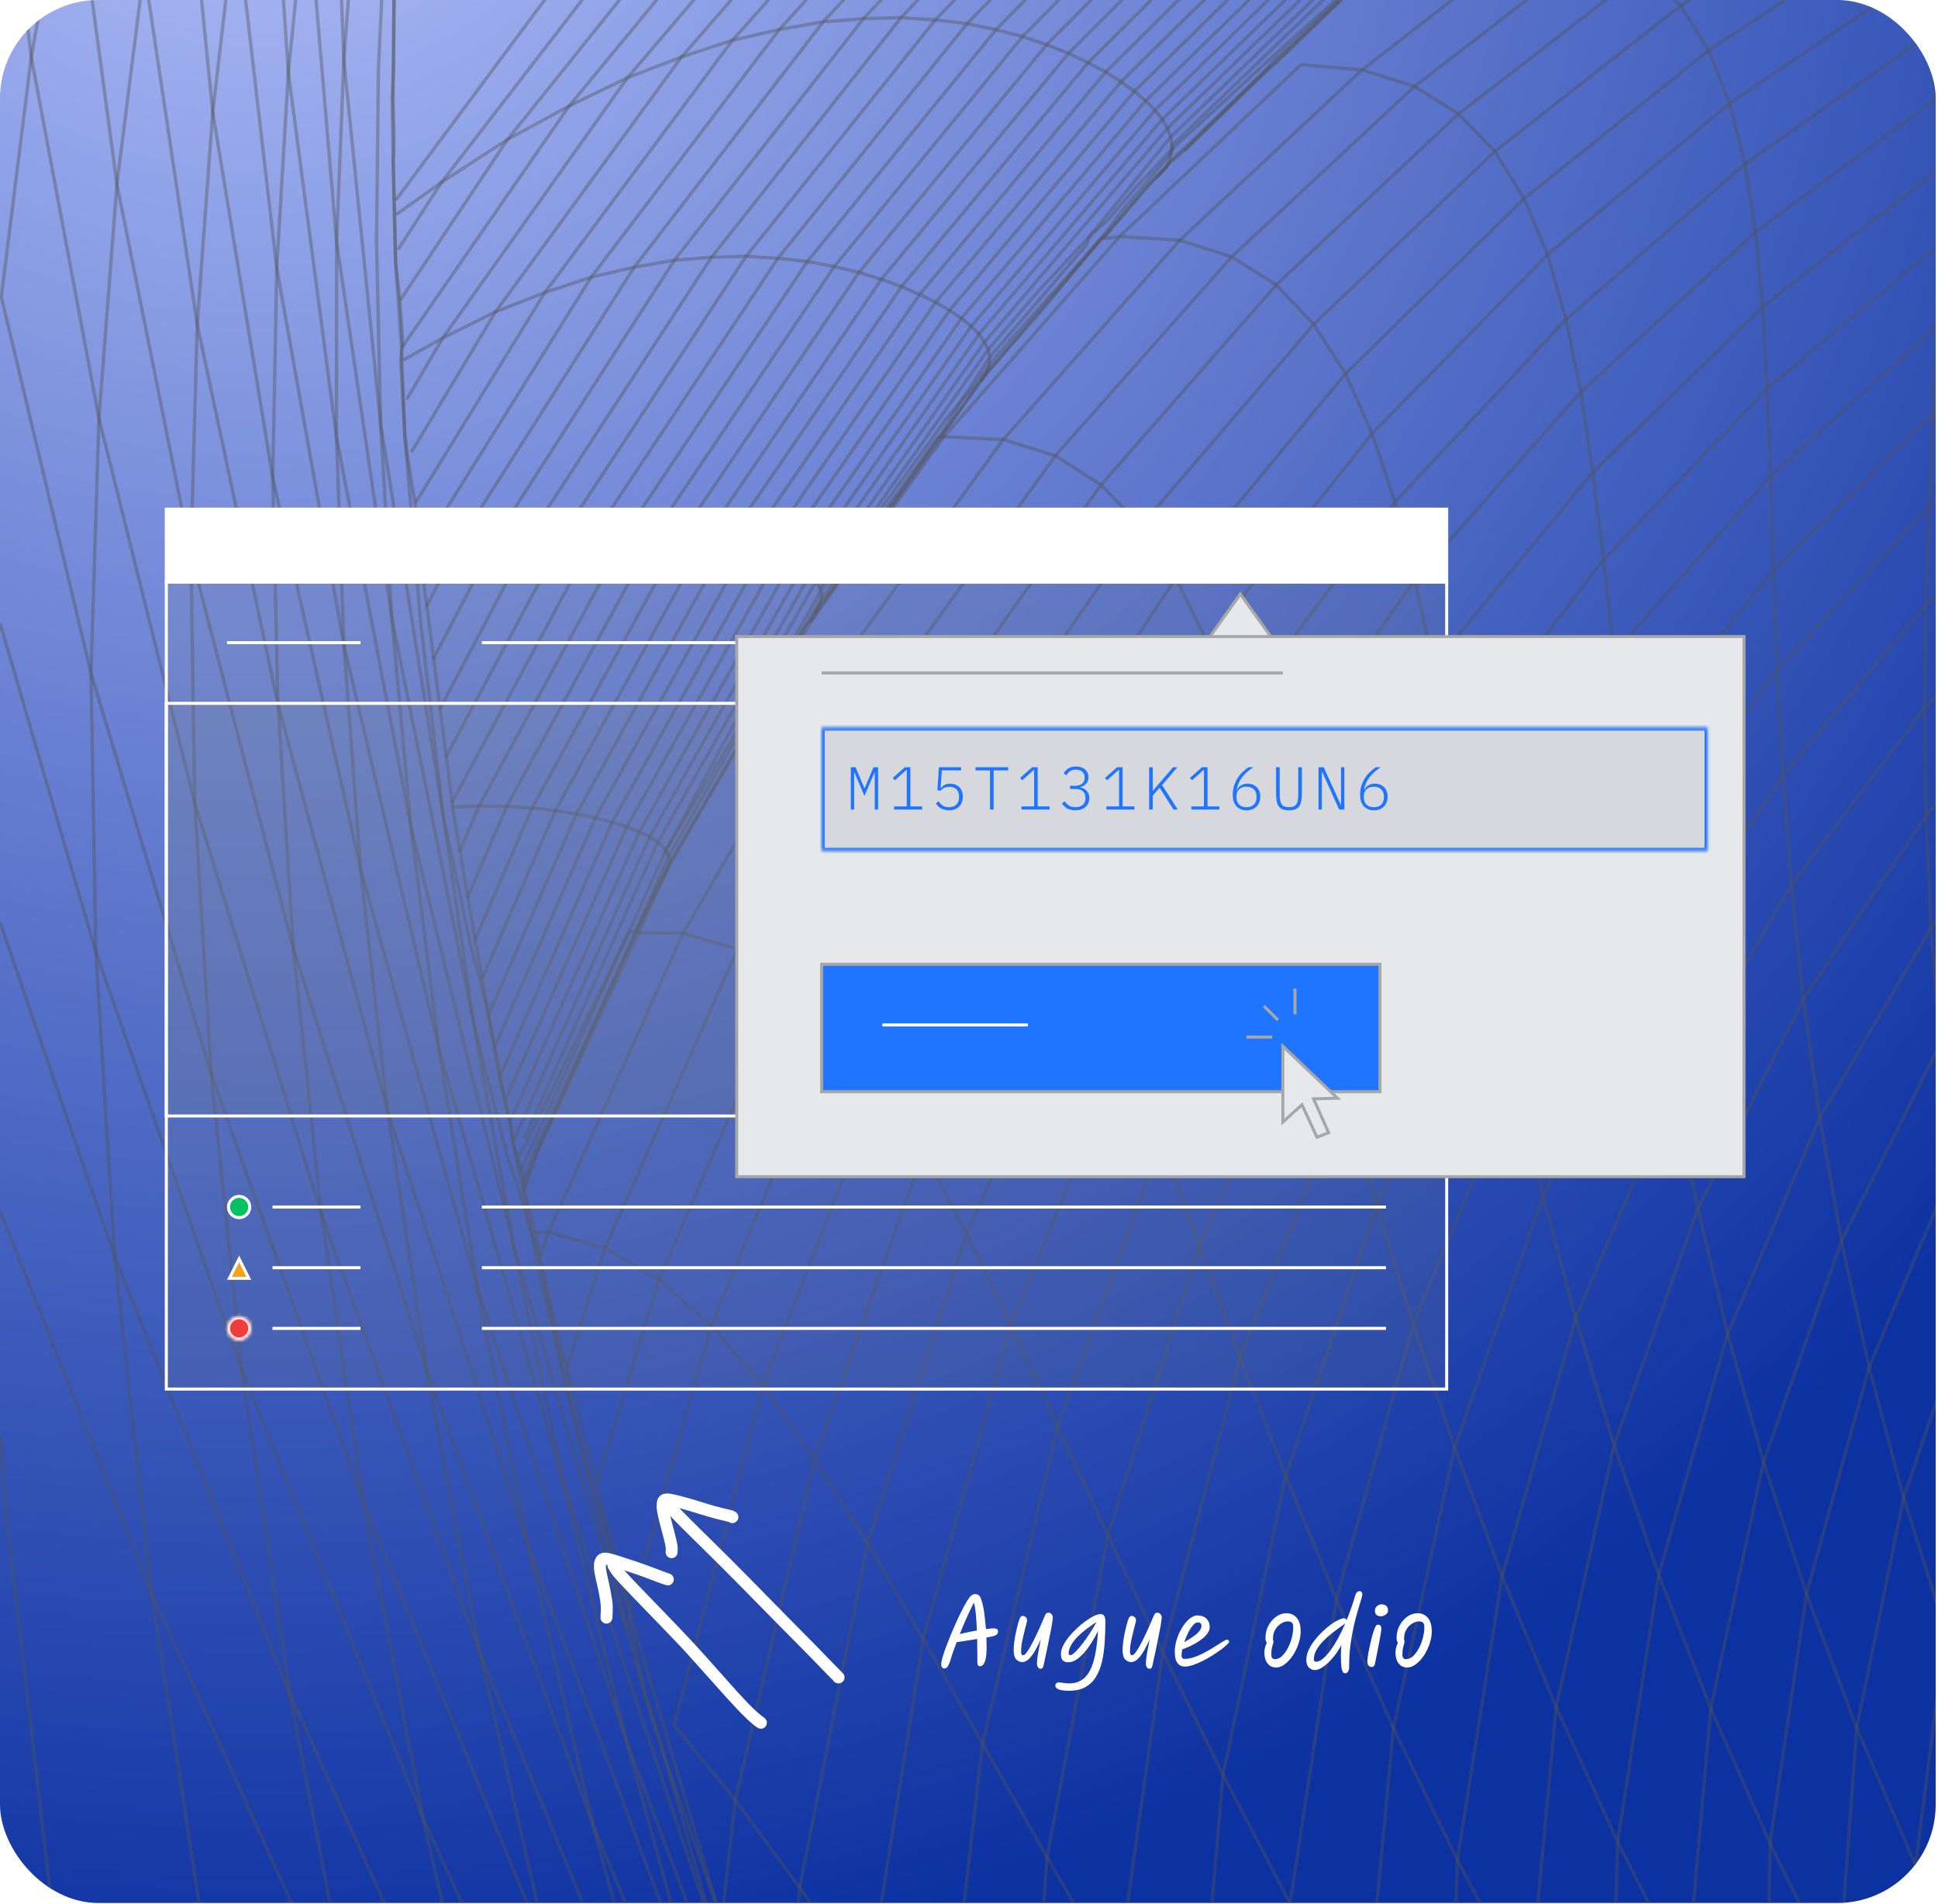 <svg width="571" height="561" viewBox="0 0 571 561" fill="none" xmlns="http://www.w3.org/2000/svg">
<g clip-path="url(#clip0_136_705)">
<rect width="570.317" height="560.651" rx="28.999" fill="url(#paint0_radial_136_705)"/>
<g style="mix-blend-mode:overlay">
<g style="mix-blend-mode:overlay">
<path d="M164.67 841.99L159.32 832.35L85.76 700L15.1 560.04L1.72 445.6L0.13 423.3" stroke="#515459" stroke-opacity="0.4" stroke-linecap="round" stroke-linejoin="round"/>
</g>
<g style="mix-blend-mode:overlay">
<path d="M200.16 841.99L132.87 720.27L61.41 578.56L44.64 469.25L33.79 370.28L29.57 357.95L0.13 272.03" stroke="#515459" stroke-opacity="0.4" stroke-linecap="round" stroke-linejoin="round"/>
</g>
<g style="mix-blend-mode:overlay">
<path d="M287.69 841.99L277.75 822.04L227.91 722.07L219.4 703.37L162.1 577.43L155.33 560.83L107.04 442.55L102.21 428.96L62.25 316.5L57.38 236.62L56.25 163.25L58.1 95.55L62.68 33.02L59.38 0.01" stroke="#515459" stroke-opacity="0.4" stroke-linecap="round" stroke-linejoin="round"/>
</g>
<g style="mix-blend-mode:overlay">
<path d="M316.67 841.99L309.46 824.53L280.76 755.73L277.92 748.65L277.68 747.47L268.22 724.6L264.59 713.56L251.94 678.87L240.5 648.48L239 644.41L230.55 619.38L217.34 580.19L213.53 568.92L212.59 565.96L210.07 558.65L196 518.23L190.42 500.41L185.5 478.01L185.48 474.68L174.89 440.05L172.21 430.43L166.17 405.51L158.06 372.09L156.99 364.81L154.24 351.24L154.17 348.89L154.22 347.29L153.88 345.73L153.61 344.5L152.54 341.19L151.2 336.9L150.74 333.37L150.25 330.39L148.8 324.37L147.38 316.81L146.56 312.49L145.79 308.28L143.94 298.95L141.59 289.41L138.86 279.39L136.36 267.6L133.68 254.94L130.61 240.5L127.41 213.01L123.89 182.86L122.34 164.6L119.88 135.41L119.3 128.61L118.12 106.46L118.35 102.92L118.73 101.94L117.84 88.54L116.56 77.39L115.83 46.89L116.01 45.96L116.08 41.06L115.89 31.99L115.82 29.6L115.9 20.2L115.97 6.98L116.05 4.32L116.09 0.24L116.1 0.01" stroke="#515459" stroke-opacity="0.4" stroke-linecap="round" stroke-linejoin="round"/>
</g>
<g style="mix-blend-mode:overlay">
<path d="M166.64 841.99L132.87 720.27L105.48 604.2L98.9 589.61L44.64 469.25L39.04 455.14L0.13 357.06" stroke="#515459" stroke-opacity="0.4" stroke-linecap="round" stroke-linejoin="round"/>
</g>
<g style="mix-blend-mode:overlay">
<path d="M313.53 841.99L309.91 833.98L282.96 774.36L268.35 742.06L256.14 712.59L251.06 700.31L228.44 645.73L206.72 593.29L199.11 572.76L175.57 509.24L155.63 455.43L140.69 379.65L129.39 309.29L121.08 243.69L115.48 182.45L112.16 125.06L110.94 71.21L111.49 20.51L112.46 0.01" stroke="#515459" stroke-opacity="0.4" stroke-linecap="round" stroke-linejoin="round"/>
</g>
<g style="mix-blend-mode:overlay">
<path d="M229.53 841.99L178.06 748.33L169.2 730.74L105.48 604.2L85.45 499.18L71.25 403.64L62.25 316.5L58.41 303.71L26.81 198.33L0.39 87.47L9.21 16.83L7.21 0.01" stroke="#515459" stroke-opacity="0.4" stroke-linecap="round" stroke-linejoin="round"/>
</g>
<g style="mix-blend-mode:overlay">
<path d="M456.22 841.99L434.8 738.54L426.32 639.76L429.39 548.01L410.56 509.15L428.58 426.48L416.36 390.2L405.63 355.14L396.11 322.05L387.54 290.64L379.52 261.6L371.8 234.69L363.91 210.53L355.61 188.92L346.44 170.43L336.17 154.91L324.4 142.88L310.97 134.25L295.57 129.51L278.16 128.64L277.25 128.8" stroke="#515459" stroke-opacity="0.4" stroke-linecap="round" stroke-linejoin="round"/>
</g>
<g style="mix-blend-mode:overlay">
<path d="M207.28 841.99L178.06 748.33L147.71 636.7L124.51 535.24L71.25 403.64L66.78 390.83L28.23 280.4L24.63 268.07L0.13 183.97" stroke="#515459" stroke-opacity="0.4" stroke-linecap="round" stroke-linejoin="round"/>
</g>
<g style="mix-blend-mode:overlay">
<path d="M133.22 236.33L178.14 152.84L229.2 76.09L284.94 6.98L291.71 0.01" stroke="#515459" stroke-opacity="0.4" stroke-linecap="round" stroke-linejoin="round"/>
</g>
<g style="mix-blend-mode:overlay">
<path d="M587.51 841.99L560.61 751.46L545.55 664.62L541.56 583.82L547.05 509.06L560.87 441.26L550.71 402.77L542.55 365.6L536.16 329.26L531.29 294.4L527.77 260.56L525.26 228.34L523.63 197.34L522.47 168.13L521.62 140.37L520.63 114.56L519.33 90.43L517.23 68.4L514.15 48.3L509.61 30.48L503.43 14.83L495.17 1.68L493.54 0.01" stroke="#515459" stroke-opacity="0.4" stroke-linecap="round" stroke-linejoin="round"/>
</g>
<g style="mix-blend-mode:overlay">
<path d="M251.94 678.87L255.78 585L272.01 482.84L255.61 454.62L239.98 429.8L224.76 408.22L259.22 318.99L300.3 239.75L346.44 170.43L396.43 110.11L449.04 58.54L503.43 14.83L526 0.01" stroke="#515459" stroke-opacity="0.4" stroke-linecap="round" stroke-linejoin="round"/>
</g>
<g style="mix-blend-mode:overlay">
<path d="M149.05 323.8L184.65 243.65L229.7 163.57L250.53 133.57L254.75 127.47L279.77 91.43L293.97 74.6L334.23 26.9L361.64 0.01" stroke="#515459" stroke-opacity="0.4" stroke-linecap="round" stroke-linejoin="round"/>
</g>
<g style="mix-blend-mode:overlay">
<path d="M185.52 474.57L209.6 390.63L246.04 301.87L288.7 223.6L336.17 154.91L387.07 95.55L440.43 44.6L495.17 1.68L497.76 0.01" stroke="#515459" stroke-opacity="0.4" stroke-linecap="round" stroke-linejoin="round"/>
</g>
<g style="mix-blend-mode:overlay">
<path d="M118.73 101.94L167.68 31.23L184.88 22.89L185.93 21.66L204.38 0.01" stroke="#515459" stroke-opacity="0.4" stroke-linecap="round" stroke-linejoin="round"/>
</g>
<g style="mix-blend-mode:overlay">
<path d="M537.33 841.99L514.77 762.01L500.2 669.42L497.03 582.81L504.02 503.3L488.72 463.92L475.56 425.73L464.26 388.29L454.63 352.34L446.44 317.5L439.39 284.48L433.26 252.93L427.65 223.51L422.34 195.95L416.87 170.82L411 147.9L404.26 127.73L396.43 110.11L387.07 95.55L376.01 83.92L362.88 75.67L347.59 70.78L329.9 69.68L325.21 70.33" stroke="#515459" stroke-opacity="0.4" stroke-linecap="round" stroke-linejoin="round"/>
</g>
<g style="mix-blend-mode:overlay">
<path d="M340.85 52.21L342.53 50.27L343.45 49.55L344.34 48.21L344.97 45.38L345.41 43.84L344.92 40.37L343.99 37.77L342.43 35.16L340.31 32.45L337.55 29.71L334.23 26.9L330.28 24.1L325.76 21.24L320.59 18.48L314.83 15.72L308.37 13.19L301.29 10.76L293.45 8.75L284.94 6.98L275.57 5.88L219.83 75.51L219.41 76.15L169.19 152.42L168.68 153.2L131.47 222.83" stroke="#515459" stroke-opacity="0.4" stroke-linecap="round" stroke-linejoin="round"/>
</g>
<g style="mix-blend-mode:overlay">
<path d="M147.47 316.63L180.35 242.28L225.47 161.7L275.68 89.05L287.03 75.56L330.28 24.1L354.72 0.01" stroke="#515459" stroke-opacity="0.4" stroke-linecap="round" stroke-linejoin="round"/>
</g>
<g style="mix-blend-mode:overlay">
<path d="M402.33 841.99L386.3 764.33L377.01 658.49L351.98 619.96L329.17 582.55L308.47 547.16L289.5 513.63L272.01 482.84L297.87 390.35L331.65 307.89L371.8 234.69L416.87 170.82L465.75 115.44L517.23 68.4L570.55 28.89L619.03 0.01" stroke="#515459" stroke-opacity="0.4" stroke-linecap="round" stroke-linejoin="round"/>
</g>
<g style="mix-blend-mode:overlay">
<path d="M319.37 841.99L306.59 764.17L277.67 729.44L277.56 616.93L255.78 585L235.61 556.16L255.61 454.62L284.79 363.51L321.42 282.11L363.91 210.53L411 147.9L461.38 94.11L514.15 48.3L568.28 10.18L586.16 0.01" stroke="#515459" stroke-opacity="0.4" stroke-linecap="round" stroke-linejoin="round"/>
</g>
<g style="mix-blend-mode:overlay">
<path d="M299.55 841.99L266.41 775.11L256.36 753.01L198.49 625.81L190.83 607.19L141.42 487.03L136.06 472.2L94.68 357.65L86.44 279.52L81.9 207.49L80.36 140.79L81.54 78.94L84.95 21.36L83.52 0.01" stroke="#515459" stroke-opacity="0.4" stroke-linecap="round" stroke-linejoin="round"/>
</g>
<g style="mix-blend-mode:overlay">
<path d="M145.79 308.28L175.4 241L220.63 159.86L270.96 86.74L279.45 76.59L325.76 21.24L347.21 0.01" stroke="#515459" stroke-opacity="0.4" stroke-linecap="round" stroke-linejoin="round"/>
</g>
<g style="mix-blend-mode:overlay">
<path d="M116.85 58.64L160.44 0.01" stroke="#515459" stroke-opacity="0.4" stroke-linecap="round" stroke-linejoin="round"/>
</g>
<g style="mix-blend-mode:overlay">
<path d="M122.68 147.72L160.53 86.18L161.79 84.49L215.81 11.85L229.62 8.69L237.51 0.01" stroke="#515459" stroke-opacity="0.4" stroke-linecap="round" stroke-linejoin="round"/>
</g>
<g style="mix-blend-mode:overlay">
<path d="M291.9 841.99L266.41 775.11L233.85 680.59L227.33 659.62L206.72 593.29L193.34 544.82L184.41 512.45L177.48 491.38L168 462.59L157.81 431.63L140.69 379.65L136.32 363.94L120.02 305.52L106.25 256.11L103.2 242.54L80.36 140.79L62.68 33.02L66.53 0.01" stroke="#515459" stroke-opacity="0.4" stroke-linecap="round" stroke-linejoin="round"/>
</g>
<g style="mix-blend-mode:overlay">
<path d="M253.36 841.99L221.69 783.96L212.2 765.05L147.71 636.7L140.73 621.29L85.45 499.18L79.61 484.6L33.79 370.28L28.23 280.4L26.81 198.33L29.15 123.27L34.44 54.26L41.28 0.01" stroke="#515459" stroke-opacity="0.4" stroke-linecap="round" stroke-linejoin="round"/>
</g>
<g style="mix-blend-mode:overlay">
<path d="M484.81 841.99L467.87 779.35L453.08 680.17L426.32 639.76L401.99 599.68L380.12 560.8L360.35 522.88L342.56 486.79L365.4 399.78L396.11 322.05L433.26 252.93L475.45 192.63L521.62 140.37L570.59 96.15L571.35 95.61L621.61 59.19L622.39 58.74L673.7 29.3L674.83 28.8L726.33 5.79L727.45 0.01" stroke="#515459" stroke-opacity="0.4" stroke-linecap="round" stroke-linejoin="round"/>
</g>
<g style="mix-blend-mode:overlay">
<path d="M144.06 298.69L169.83 239.81L215.16 158.15L265.64 84.44L320.59 18.48L339.15 0.01" stroke="#515459" stroke-opacity="0.4" stroke-linecap="round" stroke-linejoin="round"/>
</g>
<g style="mix-blend-mode:overlay">
<path d="M230.57 619.21L235.61 556.16L216.65 530.3L239.98 429.8L272.03 339.48L259.22 318.99L246.04 301.87L232.15 288.79L217.31 279.61L201.26 274.96L188.15 274.81" stroke="#515459" stroke-opacity="0.4" stroke-linecap="round" stroke-linejoin="round"/>
</g>
<g style="mix-blend-mode:overlay">
<path d="M175.79 437.13L194.2 376.9L232.15 288.79L276.06 210.85L324.4 142.88L376.01 83.92L429.71 33.58L473.06 0.01" stroke="#515459" stroke-opacity="0.4" stroke-linecap="round" stroke-linejoin="round"/>
</g>
<g style="mix-blend-mode:overlay">
<path d="M129.66 208.75L158.53 154.05L159.88 151.99L209.63 75.8L210.33 74.92L265.48 5.19L275.57 5.88L281.21 0.01" stroke="#515459" stroke-opacity="0.4" stroke-linecap="round" stroke-linejoin="round"/>
</g>
<g style="mix-blend-mode:overlay">
<path d="M241.82 841.99L221.69 783.96L188.42 675.99L180.84 659.3L124.51 535.24L107.04 442.55L94.68 357.65L90.5 344.1L57.38 236.62L29.15 123.27L9.21 16.83L12.2 0.01" stroke="#515459" stroke-opacity="0.4" stroke-linecap="round" stroke-linejoin="round"/>
</g>
<g style="mix-blend-mode:overlay">
<path d="M118.13 88.12L149.54 41.09L167.68 31.23L169.78 28.69L193.46 0.01" stroke="#515459" stroke-opacity="0.4" stroke-linecap="round" stroke-linejoin="round"/>
</g>
<g style="mix-blend-mode:overlay">
<path d="M142.14 288.13L163.62 238.83L209.06 156.51L259.67 82.3L314.83 15.72L330.53 0.01" stroke="#515459" stroke-opacity="0.4" stroke-linecap="round" stroke-linejoin="round"/>
</g>
<g style="mix-blend-mode:overlay">
<path d="M613.67 841.99L595.04 792.06L574.01 705.91L564.13 624.69L564.38 549.56L573.21 480.43L589.54 418.13L581.65 380.04L575.74 343.37L571.58 307.63L568.88 273.39L567.49 240.19L567.07 208.56L567.49 178.11L568.35 149.32L569.54 121.86L570.59 96.15L571.38 71.94L571.42 49.58L570.55 28.89L568.28 10.18L565.97 0.01" stroke="#515459" stroke-opacity="0.4" stroke-linecap="round" stroke-linejoin="round"/>
</g>
<g style="mix-blend-mode:overlay">
<path d="M127.75 193.96L147.59 156.01L150.46 151.55L198.7 76.66L201.48 73.1L254.42 5.49L265.48 5.19L270.41 0.01" stroke="#515459" stroke-opacity="0.4" stroke-linecap="round" stroke-linejoin="round"/>
</g>
<g style="mix-blend-mode:overlay">
<path d="M346.97 841.99L338.01 800.51L327.08 687.43L329.17 582.55L342.56 486.79L326.41 452.28L311.63 420.21L297.87 390.35L284.79 363.51L272.03 339.48L311.06 259.47L355.61 188.92L404.26 127.73L455.97 75L509.61 30.48L554.58 0.01" stroke="#515459" stroke-opacity="0.4" stroke-linecap="round" stroke-linejoin="round"/>
</g>
<g style="mix-blend-mode:overlay">
<path d="M140.06 276.63L156.78 238.01L202.31 155.15L253.08 80.25L308.37 13.19L321.46 0.01" stroke="#515459" stroke-opacity="0.4" stroke-linecap="round" stroke-linejoin="round"/>
</g>
<g style="mix-blend-mode:overlay">
<path d="M563.7 841.99L549.92 802.87L528.93 710.34L520.02 623.71L521.52 543.12L532.24 469.57L519.61 430.64L509.03 392.95L500.26 356.03L493.08 320.58L487.29 286.17L482.58 253.46L478.77 222.08L475.45 192.63L472.44 164.81L469.27 139.17L465.75 115.44L461.38 94.11L455.97 75L449.04 58.54L440.43 44.6L429.71 33.58L416.78 25.45L401.34 20.58L383.33 19.04L348.93 51.65L329.9 69.68L294.51 110.01L280.06 126.47L278.16 128.64L243.53 176.73L241.77 179.19L240.64 180.76L239.13 182.86" stroke="#515459" stroke-opacity="0.4" stroke-linecap="round" stroke-linejoin="round"/>
</g>
<g style="mix-blend-mode:overlay">
<path d="M908.49 0.01L867.32 3.78L817.32 13.13L766.57 27.89L715.74 48.37L715.59 48.44L665.22 75.22L665.05 75.33L615.98 108.57L615.9 108.62L568.42 149.27L568.35 149.32L523.63 197.34L482.58 253.46L446.44 317.5L416.36 390.2L393.74 471.12L380.12 560.8L377.01 658.49L404.63 698.32L434.8 738.54L467.87 779.35L503.64 819.87L511.14 841.99" stroke="#515459" stroke-opacity="0.4" stroke-linecap="round" stroke-linejoin="round"/>
</g>
<g style="mix-blend-mode:overlay">
<path d="M430.12 841.99L419.97 803.99L404.63 698.32L401.99 599.68L410.56 509.15L393.74 471.12L378.79 434.76L365.4 399.78L353.3 366.98L342.17 336.1L331.65 307.89L321.42 282.11L311.06 259.47L300.3 239.75L288.7 223.6L276.06 210.85L262 202.1L246.42 197.25L231.02 196.89" stroke="#515459" stroke-opacity="0.4" stroke-linecap="round" stroke-linejoin="round"/>
</g>
<g style="mix-blend-mode:overlay">
<path d="M811.28 841.99L783.34 816.01L743.57 773.78L708.15 730.97L677.07 688.26L649.72 645.53L626.05 603.41L605.52 561.61L588.05 520.76L573.21 480.43L560.87 441.26L581.65 380.04L608.26 326L639.63 278.57L674.69 238.09L710.94 205.44L712.65 203.9L752.55 176.16L793.84 154.17L835.65 137.96L877.64 126.89L919.06 120.83L959.7 119.22L998.95 121.82L1036.68 128.16L1072.45 137.93L1106.19 150.71L1137.58 166.16L1166.63 183.94L1185.2 174.8L1202.58 165.6L1218.57 156.06L1233.03 145.99L1245.89 135.22L1256.85 123.57L1265.97 110.99L1272.81 97.31L1277.55 82.59L1279.58 66.7L1279.22 49.82L1275.71 31.84L1269.5 13.08L1262.99 0.01" stroke="#515459" stroke-opacity="0.4" stroke-linecap="round" stroke-linejoin="round"/>
</g>
<g style="mix-blend-mode:overlay">
<path d="M166.94 403.1L178.26 367.73L217.31 279.61L262 202.1L310.97 134.25L362.88 75.67L416.78 25.45L449.76 0.01" stroke="#515459" stroke-opacity="0.4" stroke-linecap="round" stroke-linejoin="round"/>
</g>
<g style="mix-blend-mode:overlay">
<path d="M212.61 565.83L216.65 530.3L198.61 508.26L224.76 408.22L209.6 390.63L194.2 376.9L178.26 367.73L161.6 363.01L157.71 363.09" stroke="#515459" stroke-opacity="0.4" stroke-linecap="round" stroke-linejoin="round"/>
</g>
<g style="mix-blend-mode:overlay">
<path d="M316.18 841.99L302.1 810.65L281.32 760.46L277.69 751.68L259.38 707.48L251.54 688.54L237.9 655.61L229.7 630.01L212.19 575.29L196 518.23L190.42 500.41L186.88 488.32L184.38 478.53L174.89 440.05L172.21 430.43L166.17 405.51L158.96 371.07L158.97 368.83L157.71 363.09L154.46 350.61L153.09 346.01L152.26 342L151.2 336.9L150.65 333.5L150.61 333.31L150.25 330.39L148.79 324.38L147.14 317.33L145.62 308.68L144.5 303.16L143.94 298.95L142.06 288.31L139.98 276.81L138.07 265.64L137.82 264.2L135.5 250.66L133.73 240.28L133.37 237.88L133.22 236.33L131.47 222.83L129.66 208.75L127.75 193.96L125.75 178.5L124.55 169.21L123.98 162.72L123.93 162.07L122.3 148.33L120.13 135L119.3 128.61L118.38 106.31L118.35 102.92L116.56 77.39L115.83 46.89L115.56 29L115.9 20.2L116.09 6.81L116.05 4.32L116.09 0.24" stroke="#515459" stroke-opacity="0.4" stroke-linecap="round" stroke-linejoin="round"/>
</g>
<g style="mix-blend-mode:overlay">
<path d="M315.34 841.99L302.1 810.65L287.55 773.7L280.76 755.73L277.92 748.65L268.22 724.6L263.77 712.57L251.87 680.39L246.71 667.29L230.23 623.38L212.19 575.29L201.88 544.43L194.74 523.05L185.07 494.09L182.3 485.79L166.1 437.29L154.82 383.69L151.37 367.28L145.15 332.58L139.63 301.81L135.05 270.65L130.61 240.5L130.48 239.7L126.49 214.74L121.9 185.98L119.27 169.53L117.2 156.62L112.16 125.06L110.52 108.87L101.3 17.67L100.63 0.01" stroke="#515459" stroke-opacity="0.4" stroke-linecap="round" stroke-linejoin="round"/>
</g>
<g style="mix-blend-mode:overlay">
<path d="M802.37 0.01L773.2 7.54L721.39 26.51L670.42 51.21L669.79 51.52L669.75 51.54L619.46 82.87L618.87 83.24L569.76 121.69L569.54 121.86L522.47 168.13L478.77 222.08L439.39 284.48L405.63 355.14L378.79 434.76L360.35 522.88L351.98 619.96L355.32 725.16L386.3 764.33L419.97 803.99L454.63 841.99" stroke="#515459" stroke-opacity="0.4" stroke-linecap="round" stroke-linejoin="round"/>
</g>
<g style="mix-blend-mode:overlay">
<path d="M137.82 264.2L149.29 237.59L194.94 153.96L245.8 78.54L301.29 10.76L311.91 0.01" stroke="#515459" stroke-opacity="0.4" stroke-linecap="round" stroke-linejoin="round"/>
</g>
<g style="mix-blend-mode:overlay">
<path d="M117.48 73.21L130.11 53.68L149.54 41.09L150.94 39.34L182.5 0.01" stroke="#515459" stroke-opacity="0.4" stroke-linecap="round" stroke-linejoin="round"/>
</g>
<g style="mix-blend-mode:overlay">
<path d="M125.75 178.5L135.92 158.71L140.77 151.1L186.84 78.74L191.98 72.08L242.56 6.41L254.42 5.49L259.56 0.01" stroke="#515459" stroke-opacity="0.4" stroke-linecap="round" stroke-linejoin="round"/>
</g>
<g style="mix-blend-mode:overlay">
<path d="M215.42 0.01L200.81 16.78L149.3 87.35L146.03 91.83L130.46 99.57L119.04 105.94" stroke="#515459" stroke-opacity="0.4" stroke-linecap="round" stroke-linejoin="round"/>
</g>
<g style="mix-blend-mode:overlay">
<path d="M120.03 117.33L130.46 99.57L137.15 90.14L184.88 22.89L200.81 16.78L215.81 11.85L226.39 0.01" stroke="#515459" stroke-opacity="0.4" stroke-linecap="round" stroke-linejoin="round"/>
</g>
<g style="mix-blend-mode:overlay">
<path d="M1454.91 760.69L1445.45 744.79L1436.96 726.78L1430.01 707.89L1424.35 688.32L1419.79 668.04L1416.1 647.17L1413.08 625.67L1410.5 603.65L1408.18 581.04L1405.92 557.95L1403.49 534.3L1400.72 510.19L1397.38 485.56L1393.31 460.52L1388.27 435.01L1382.12 409.19L1374.58 383.03L1365.55 356.7L1354.76 330.21L1342.13 303.8L1327.38 277.52L1310.5 251.62L1291.21 226.27L1269.56 201.73L1245.33 178.22L1218.57 156.06L1189.21 135.53L1157.33 116.95L1122.94 100.69L1086.15 87.08L1047.16 76.51L1006.08 69.37L963.28 66.02L918.92 66.93L873.52 72.41L827.33 82.99L781.04 98.89L735.01 120.75L734.1 121.32L690.08 148.66L688.93 149.58L646.79 183.32L645.69 184.43L606.13 224.65L604.91 226.25L568.88 273.39L536.16 329.26L509.03 392.95L488.72 463.92L476.63 542.68L474.03 628.39L482.61 721.2L503.64 819.87L524.89 841.99" stroke="#515459" stroke-opacity="0.4" stroke-linecap="round" stroke-linejoin="round"/>
</g>
<g style="mix-blend-mode:overlay">
<path d="M272.16 841.99L264.1 827.1L227.91 722.07L198.49 625.81L174.59 537.2L155.63 455.43L150.15 438.47L114.17 327.14L110.54 313.7L81.9 207.49L79.31 195.32L58.1 95.55L43.83 0.01" stroke="#515459" stroke-opacity="0.4" stroke-linecap="round" stroke-linejoin="round"/>
</g>
<g style="mix-blend-mode:overlay">
<path d="M117.04 62.99L130.11 53.68L135.33 46.91L171.49 0.01" stroke="#515459" stroke-opacity="0.4" stroke-linecap="round" stroke-linejoin="round"/>
</g>
<g style="mix-blend-mode:overlay">
<path d="M735.36 841.99L723.68 831.01L684.83 790.13L649.8 749.01L618.04 707.46L589.65 666.13L564.13 624.69L541.56 583.82L521.52 543.12L504.02 503.3L519.61 430.64L542.55 365.6L571.58 307.63L605.51 257.19L642.03 215.19L643.39 213.62L682.91 178.24L684.14 177.13L725.79 147.92L727.08 147.03L771.24 123.33L816.17 105.39L861.05 93.07L905.58 85.8L949.09 83.33L991.39 85.14L1031.97 90.94L1070.7 100.27L1107.24 112.77L1141.5 128.07L1157.33 116.95L1171.72 105.72L1184.55 94.18L1195.6 82.19L1204.85 69.65L1211.92 56.42L1216.94 42.5L1219.37 27.79L1219.47 12.37L1217.25 0.01" stroke="#515459" stroke-opacity="0.4" stroke-linecap="round" stroke-linejoin="round"/>
</g>
<g style="mix-blend-mode:overlay">
<path d="M269.78 841.99L264.1 827.1L253.59 806.11L188.42 675.99L162.1 577.43L141.42 487.03L125.75 403.91L121.08 389.1L86.44 279.52L83.28 267.38L56.25 163.25L34.44 54.26L27.15 0.01" stroke="#515459" stroke-opacity="0.4" stroke-linecap="round" stroke-linejoin="round"/>
</g>
<g style="mix-blend-mode:overlay">
<path d="M135.5 250.66L141.15 237.44L186.86 153.24L237.88 77.03L293.45 8.75L302.01 0.01" stroke="#515459" stroke-opacity="0.4" stroke-linecap="round" stroke-linejoin="round"/>
</g>
<g style="mix-blend-mode:overlay">
<path d="M1497.87 688.53L1491.4 676.1L1483.56 657.95L1476.76 638.88L1470.75 619.1L1465.4 598.54L1460.51 577.39L1455.89 555.54L1451.37 533.17L1446.77 510.15L1441.91 486.69L1436.59 462.61L1430.68 438.16L1423.92 413.16L1416.22 387.87L1407.27 362.14L1397.04 336.25L1385.16 310.1L1371.67 283.99L1356.18 257.88L1338.77 232.09L1319.05 206.65L1297.14 181.91L1272.71 157.98L1245.89 135.22L1216.46 113.84L1184.55 94.18L1150.07 76.56L1113.16 61.33L1073.86 48.84L1032.34 39.48L988.81 33.65L943.47 31.76L896.7 34.19L848.75 41.44L800.19 53.82L751.34 71.91L750.97 72.1L702.98 95.94L702.29 96.38L655.56 126.56L654.88 127.12L610.03 163.86L609.11 164.82L567.07 208.56L527.77 260.56L493.08 320.58L464.26 388.29L442.57 464.31L429.39 548.01L450.54 588.04L474.03 628.39L500.2 669.42L528.93 710.34L560.61 751.46L595.04 792.06L632.67 832.43L642.48 841.99" stroke="#515459" stroke-opacity="0.4" stroke-linecap="round" stroke-linejoin="round"/>
</g>
<g style="mix-blend-mode:overlay">
<path d="M1497.87 756.21L1488.94 745.8L1477.86 729.7L1468.47 712.47L1460.51 694.37L1453.81 675.38L1448.15 655.68L1443.37 635.22L1439.23 614.18L1435.56 592.45L1432.16 570.21L1428.82 547.34L1425.38 523.99L1421.62 500.05L1417.37 475.69L1412.41 450.78L1406.6 425.52L1399.68 399.81L1391.56 373.85L1381.91 347.58L1370.7 321.24L1357.6 294.82L1342.6 268.58L1325.38 242.59L1305.99 217.14L1284.14 192.36L1259.89 168.57L1233.03 145.99L1203.68 124.94L1171.72 105.72L1137.27 88.67L1100.37 74.16L1061.15 62.54L1019.83 54.19L976.54 49.53L931.67 48.93L885.41 52.86L838.34 61.64L790.7 75.83L743.25 95.64L742.46 96.08L696.37 121.72L695.59 122.29L650.99 154.17L649.95 155.11L607.67 193.68L606.7 194.81L567.49 240.19L531.29 294.4L500.26 356.03L475.56 425.73L458.49 502.92L450.54 588.04L453.08 680.17L482.61 721.2L514.77 762.01L549.92 802.87L586.83 841.99" stroke="#515459" stroke-opacity="0.4" stroke-linecap="round" stroke-linejoin="round"/>
</g>
<g style="mix-blend-mode:overlay">
<path d="M154.22 347.29L157.77 338.47L187.37 274.8L192.46 263.64L193.72 260.87L197.77 253.32L231.02 196.89L239.13 182.86L240.54 180.41L241.14 179.36L241.91 177.27L242.06 175.22L241.55 173.23L264.96 140.09L273.22 128.4L291.17 102.99L306.2 85.47L320.98 69.68L326.55 64.63L334.23 55.7L345.41 43.84L371.03 20.32L373.26 18.18L393.13 0.39L394.11 0.75" stroke="#515459" stroke-opacity="0.4" stroke-linecap="round" stroke-linejoin="round"/>
</g>
<g style="mix-blend-mode:overlay">
<path d="M153.61 344.5L156.96 337.06L185.19 274.77L196.18 250.53L224.54 202.9L228.82 196.84L232.86 191.2L233.43 190.22L237.34 184.31L238.8 182.66L241.91 177.27L242.88 176.5L277.25 128.8L277.31 128.6L288.64 112.67L290.2 110.86L291.29 109.3L293.59 106.64L307.1 91.29L324.76 69.83L330.58 62.08L332.23 60.16L337.13 54.47L344.97 45.38L345.27 42.86L368.41 20.6L371.11 17.99L389.79 0.01" stroke="#515459" stroke-opacity="0.4" stroke-linecap="round" stroke-linejoin="round"/>
</g>
<g style="mix-blend-mode:overlay">
<path d="M159.26 370.14L161.6 363.01L201.26 274.96L246.42 197.25L295.57 129.51L347.59 70.78L401.34 20.58L427.78 0.01" stroke="#515459" stroke-opacity="0.4" stroke-linecap="round" stroke-linejoin="round"/>
</g>
<g style="mix-blend-mode:overlay">
<path d="M307.39 841.99L304.13 835.36L277.71 777.16L233.85 680.59L224.69 658.41L206.96 615.52L174.59 537.2L168.42 520.35L125.75 403.91L114.17 327.14L106.25 256.11L101.33 190.1L99.13 128.69L99.18 71.31L101.3 17.67L102.65 0.01" stroke="#515459" stroke-opacity="0.4" stroke-linecap="round" stroke-linejoin="round"/>
</g>
<g style="mix-blend-mode:overlay">
<path d="M306.9 841.99L304.13 835.36L283.94 782.7L268.35 742.06L253.63 700.26L251.33 693.73L237.9 655.61L227.22 627.03L206.85 572.5L194.22 538.71L184.41 512.45L166.1 437.29L147.21 371.44L129.39 309.29L125.59 293.17L110.16 227.6L101.33 190.1L81.54 78.94L72.36 0.01" stroke="#515459" stroke-opacity="0.4" stroke-linecap="round" stroke-linejoin="round"/>
</g>
<g style="mix-blend-mode:overlay">
<path d="M152.75 340.58L155.5 335.77L185.19 274.77L187.27 274.4L196.1 257.33L197.15 254.92L197.26 253.09L196.18 250.53L213.31 218.71L225.85 196.77L240.43 171.27L251.01 156.24L269.34 130.21L270.71 128.27L290.1 100.74L290.69 100.05L314.92 71.73L317.34 68.91L343.99 37.77L360.95 21.37L383.03 0.01" stroke="#515459" stroke-opacity="0.4" stroke-linecap="round" stroke-linejoin="round"/>
</g>
<g style="mix-blend-mode:overlay">
<path d="M375.75 841.99L372.37 838.48L338.01 800.51L306.59 764.17L301.19 651.04L308.47 547.16L326.41 452.28L353.3 366.98L387.54 290.64L427.65 223.51L472.44 164.81L520.63 114.56L571.38 71.94L572.33 71.3L623.65 36.79L624.96 36.09L676.83 8.37L677.64 0.01" stroke="#515459" stroke-opacity="0.4" stroke-linecap="round" stroke-linejoin="round"/>
</g>
<g style="mix-blend-mode:overlay">
<path d="M373.32 841.99L372.37 838.48L355.32 725.16L327.08 687.43L301.19 651.04L277.56 616.93L289.5 513.63L311.63 420.21L342.17 336.1L379.52 261.6L422.34 195.95L469.27 139.17L519.33 90.43L571.42 49.58L624.84 15.85L656.54 0.01" stroke="#515459" stroke-opacity="0.4" stroke-linecap="round" stroke-linejoin="round"/>
</g>
<g style="mix-blend-mode:overlay">
<path d="M289.15 112.08L290.59 109.8L291.42 107.5L291.59 105.26L291.17 102.99L290.1 100.74L288.44 98.43L286.15 96.13L283.27 93.78L279.77 91.43L275.68 89.05L270.96 86.74L265.64 84.44L259.67 82.3L253.08 80.25L245.8 78.54L237.88 77.03L229.2 76.09L219.83 75.51L209.63 75.8L198.7 76.66L186.84 78.74L174.19 81.64L160.53 86.18L146.03 91.83L121.39 132.9" stroke="#515459" stroke-opacity="0.4" stroke-linecap="round" stroke-linejoin="round"/>
</g>
<g style="mix-blend-mode:overlay">
<path d="M241.55 173.23L240.43 171.27L238.67 169.33L236.31 167.4L233.31 165.48L229.7 163.57L225.47 161.7L220.63 159.86L215.16 158.15L209.06 156.51L202.31 155.15L194.94 153.96L186.86 153.24L178.14 152.84L168.68 153.2L158.53 154.05L147.59 156.01L135.92 158.71L123.98 162.72" stroke="#515459" stroke-opacity="0.4" stroke-linecap="round" stroke-linejoin="round"/>
</g>
<g style="mix-blend-mode:overlay">
<path d="M196.76 251.36L195.6 249.7L193.82 248.12L191.39 246.58L188.34 245.09L184.65 243.65L180.35 242.28L175.4 241L169.83 239.81L163.62 238.83L156.78 238.01L149.29 237.59L141.15 237.44L133.42 237.88" stroke="#515459" stroke-opacity="0.4" stroke-linecap="round" stroke-linejoin="round"/>
</g>
<g style="mix-blend-mode:overlay">
<path d="M774.39 841.99L773.01 840.75L732.09 799.6L695.19 757.74L662.34 715.82L632.98 673.69L607.12 631.99L584.25 590.39L564.38 549.56L547.05 509.06L532.24 469.57L550.71 402.77L575.74 343.37L606.17 290.82L639.48 247.34L640.88 245.52L678.99 206.79L718.07 175.94L719.48 174.84L761.73 148.95L804.85 129.16L848.43 114.81L891.68 105.79L934.35 101.5L975.8 101.72L1015.89 105.96L1054.11 113.9L1090.38 125.11L1124.38 139.24L1156.04 155.93L1173.3 145.79L1189.21 135.53L1203.68 124.94L1216.46 113.84L1227.54 102.1L1236.57 89.57L1243.67 76.22L1248.32 61.91L1250.74 46.73L1250.31 30.57L1247.36 13.62L1242.59 0.01" stroke="#515459" stroke-opacity="0.4" stroke-linecap="round" stroke-linejoin="round"/>
</g>
<g style="mix-blend-mode:overlay">
<path d="M151.65 335.6L152.18 334.03L178.78 274.7L191.39 246.58L219.72 196.63L236.31 167.4L261.31 131.64L263.91 127.93L286.15 96.13L305.84 72.98L340.31 32.45L373.63 0.01" stroke="#515459" stroke-opacity="0.4" stroke-linecap="round" stroke-linejoin="round"/>
</g>
<g style="mix-blend-mode:overlay">
<path d="M1497.87 599L1497.62 598.32L1490.96 578.58L1484.78 558.02L1478.87 536.9L1473.07 515.05L1467.24 492.71L1461.16 469.71L1454.73 446.29L1447.71 422.27L1439.99 397.91L1431.3 373.02L1421.59 347.91L1410.53 322.4L1398.11 296.81L1383.97 271.03L1368.15 245.4L1350.27 219.85L1330.42 194.76L1308.21 170.14L1283.81 146.37L1256.85 123.57L1227.54 102.1L1195.6 82.19L1161.24 64.2L1124.33 48.45L1085.07 35.29L1043.5 25.11L999.82 18.29L954.25 15.24L907.01 16.39L858.54 22.14L809.07 32.99L759.26 49.27L709.45 71.58L709.18 71.74L660.46 100.14L659.87 100.58L612.8 135.63L567.49 178.11L566.67 179.08L525.26 228.34L487.29 286.17L454.63 352.34L428.58 426.48L442.57 464.31L458.49 502.92L476.63 542.68L497.03 582.81L520.02 623.71L545.55 664.62L574.01 705.91L605.26 746.89L639.78 787.87L677.4 828.18L691.67 841.99" stroke="#515459" stroke-opacity="0.4" stroke-linecap="round" stroke-linejoin="round"/>
</g>
<g style="mix-blend-mode:overlay">
<path d="M213.53 568.92L212.59 565.96L197.57 515.43L197.13 513.93L193.99 503.44L186.44 478.12L185.48 474.68L175.79 437.13L166.94 403.1L165.33 396.92L164.2 392.56L159.01 370.89L156.99 364.81L153.33 352.05L149.67 341.43L147.21 331.74L146.6 329.32L142.92 314.81L139.63 301.81L135.22 280.01L128.25 245.56L120.58 207.66L115.48 182.45L113.09 166.17L99.18 71.31L93.13 0.01" stroke="#515459" stroke-opacity="0.4" stroke-linecap="round" stroke-linejoin="round"/>
</g>
<g style="mix-blend-mode:overlay">
<path d="M154.6 335.14L181.82 274.73L193.82 248.12L223.08 196.7L238.67 169.33L265.67 130.87L267.6 128.12L288.44 98.43L310.73 72.31L313.82 68.69L342.43 35.16L356.12 21.88L378.66 0.01" stroke="#515459" stroke-opacity="0.4" stroke-linecap="round" stroke-linejoin="round"/>
</g>
<g style="mix-blend-mode:overlay">
<path d="M123.93 162.07L128.52 154.72L174.19 81.64L182.26 71.03L229.62 8.69L242.56 6.41L248.49 0.01" stroke="#515459" stroke-opacity="0.4" stroke-linecap="round" stroke-linejoin="round"/>
</g>
<g style="mix-blend-mode:overlay">
<path d="M150.42 330.02L175.14 274.66L188.34 245.09L215.77 196.53L233.31 165.48L256.26 132.55L259.62 127.72L283.27 93.78L300.25 73.75L337.55 29.71L367.95 0.01" stroke="#515459" stroke-opacity="0.4" stroke-linecap="round" stroke-linejoin="round"/>
</g>
<g style="mix-blend-mode:overlay">
<path d="M184.19 479.17L180.97 468.19L173.78 443.68L162.16 404.07L155.54 381.5L151.37 367.28L146.09 345.74L137.97 312.6L130.35 281.55L121.08 243.69L118.13 228.29L99.13 128.69L84.95 21.36L87.11 0.01" stroke="#515459" stroke-opacity="0.4" stroke-linecap="round" stroke-linejoin="round"/>
</g>
<g style="mix-blend-mode:overlay">
<path d="M349.38 44.03L374.24 19.99L375.73 18.39L394.1 0.75" stroke="#515459" stroke-opacity="0.4" stroke-linecap="round" stroke-linejoin="round"/>
</g>
<g style="mix-blend-mode:overlay">
<path d="M154.61 349.05L156.22 344.41L158.14 339.58L187.27 274.4L197.01 252.23L228.82 196.84L241.8 174.23L274.59 129.28L275.15 128.49L275.92 127.4L278.28 124.07L283.59 117.56L286.1 115.01L291.42 107.5L291.91 106.94L297.78 100.13L324.76 69.83L325.71 69.42L337.5 55.43L340.01 52.85L342 51.11L342.94 50.04L344.36 48.02L347.44 45.06L373.67 20.05L376.06 18.42L395.22 0.01" stroke="#515459" stroke-opacity="0.4" stroke-linecap="round" stroke-linejoin="round"/>
</g>
<g style="mix-blend-mode:overlay">
<path d="M154.76 349.74L157.72 341.22L157.86 340.83L158.15 339.61L188.15 274.81L196.1 257.33L197.13 255.26L197.93 253.86L230.61 196.88L237.34 184.31L242.23 175.9L276.17 129L276.77 128.7L277.31 128.6L288.64 112.67L290.59 109.8L291.29 109.3L293.59 106.64L304.12 94.12L324.57 70.41L325.71 69.42L340.01 52.85L344.34 48.21L348.79 44.42L373.47 20.07L374.8 18.31L393.98 0.39L394.87 0.01" stroke="#515459" stroke-opacity="0.4" stroke-linecap="round" stroke-linejoin="round"/>
</g>
<g style="mix-blend-mode:overlay">
<path d="M240.54 180.41L241 179.76L241.81 178.62L243.34 176.38L276.77 128.7L283.59 117.56L291.59 105.26L320.07 72.16L320.98 69.68L344.92 40.37L365.05 20.95L368.36 17.76L386.74 0.01" stroke="#515459" stroke-opacity="0.4" stroke-linecap="round" stroke-linejoin="round"/>
</g>
</g>
<path d="M49 171.455H426.242V409.242H49V171.455Z" fill="#788191" fill-opacity="0.15"/>
<path d="M49 171.455V171.008H48.553V171.455H49ZM426.242 171.455H426.689V171.008H426.242V171.455ZM426.242 409.242V409.689H426.689V409.242H426.242ZM49 409.242H48.553V409.689H49V409.242ZM49 171.902H426.242V171.008H49V171.902ZM425.795 171.455V409.242H426.689V171.455H425.795ZM426.242 408.795H49V409.689H426.242V408.795ZM49.447 409.242V171.455H48.553V409.242H49.447Z" fill="white"/>
<path d="M66.879 189.333H106.212" stroke="white" stroke-width="0.894"/>
<path d="M80.288 355.606H106.212" stroke="white" stroke-width="0.894"/>
<path d="M80.288 373.485H106.212" stroke="white" stroke-width="0.894"/>
<path d="M80.288 391.364H106.212" stroke="white" stroke-width="0.894"/>
<path d="M141.97 189.333L408.364 189.333" stroke="white" stroke-width="0.894"/>
<path d="M141.97 373.485L408.364 373.485" stroke="white" stroke-width="0.894"/>
<path d="M141.97 355.606L408.364 355.606" stroke="white" stroke-width="0.894"/>
<path d="M141.97 391.364L408.364 391.364" stroke="white" stroke-width="0.894"/>
<path d="M49 207.212H428.03V328.788H49V207.212Z" fill="#788191" fill-opacity="0.15"/>
<path d="M49 207.212V206.765H48.553V207.212H49ZM428.03 207.212H428.477V206.765H428.03V207.212ZM428.03 328.788V329.235H428.477V328.788H428.03ZM49 328.788H48.553V329.235H49V328.788ZM49 207.659H428.03V206.765H49V207.659ZM427.583 207.212V328.788H428.477V207.212H427.583ZM428.03 328.341H49V329.235H428.03V328.341ZM49.447 328.788V207.212H48.553V328.788H49.447Z" fill="white"/>
<path d="M49 150H426.242V171.455H49V150Z" fill="white"/>
<path d="M49 150V149.553H48.553V150H49ZM426.242 150H426.689V149.553H426.242V150ZM426.242 171.455V171.902H426.689V171.455H426.242ZM49 171.455H48.553V171.902H49V171.455ZM49 150.447H426.242V149.553H49V150.447ZM425.795 150V171.455H426.689V150H425.795ZM426.242 171.008H49V171.902H426.242V171.008ZM49.447 171.455V150H48.553V171.455H49.447Z" fill="white"/>
<path d="M336.848 160.727L408.364 160.727" stroke="white" stroke-width="0.894"/>
<path d="M73.306 376.613H67.602L70.454 370.908L73.306 376.613Z" fill="#F5A213" stroke="white" stroke-width="0.894"/>
<circle cx="70.454" cy="355.606" r="3.129" fill="#00C164" stroke="white" stroke-width="0.894"/>
<mask id="path-102-inside-1_136_705" fill="white">
<path d="M66.879 391.364C66.879 389.389 68.48 387.788 70.454 387.788C72.429 387.788 74.03 389.389 74.03 391.364C74.03 393.338 72.429 394.939 70.454 394.939C68.48 394.939 66.879 393.338 66.879 391.364Z"/>
</mask>
<path d="M66.879 391.364C66.879 389.389 68.48 387.788 70.454 387.788C72.429 387.788 74.03 389.389 74.03 391.364C74.03 393.338 72.429 394.939 70.454 394.939C68.48 394.939 66.879 393.338 66.879 391.364Z" fill="#F13C3C"/>
<path d="M70.454 394.045C68.973 394.045 67.773 392.845 67.773 391.364H65.985C65.985 393.832 67.986 395.833 70.454 395.833V394.045ZM73.136 391.364C73.136 392.845 71.936 394.045 70.454 394.045V395.833C72.923 395.833 74.924 393.832 74.924 391.364H73.136ZM70.454 388.682C71.936 388.682 73.136 389.883 73.136 391.364H74.924C74.924 388.895 72.923 386.894 70.454 386.894V388.682ZM70.454 386.894C67.986 386.894 65.985 388.895 65.985 391.364H67.773C67.773 389.883 68.973 388.682 70.454 388.682V386.894Z" fill="white" mask="url(#path-102-inside-1_136_705)"/>
<g filter="url(#filter0_d_136_705)">
<path fill-rule="evenodd" clip-rule="evenodd" d="M363.667 180.394L372.606 167.879L381.545 180.394H363.667ZM521 339.515V180.394H224.212V339.515H521Z" fill="#E6E8EB"/>
<path d="M372.606 167.879L372.97 167.619L372.606 167.11L372.242 167.619L372.606 167.879ZM363.667 180.394L363.303 180.134L362.798 180.841H363.667V180.394ZM381.545 180.394V180.841H382.414L381.909 180.134L381.545 180.394ZM521 180.394H521.447V179.947H521V180.394ZM521 339.515V339.962H521.447V339.515H521ZM224.212 180.394V179.947H223.765V180.394H224.212ZM224.212 339.515H223.765V339.962H224.212V339.515ZM372.242 167.619L363.303 180.134L364.03 180.654L372.97 168.139L372.242 167.619ZM381.909 180.134L372.97 167.619L372.242 168.139L381.182 180.654L381.909 180.134ZM363.667 180.841H381.545V179.947H363.667V180.841ZM520.553 180.394V339.515H521.447V180.394H520.553ZM224.212 180.841H521V179.947H224.212V180.841ZM224.659 339.515V180.394H223.765V339.515H224.659ZM521 339.068H224.212V339.962H521V339.068Z" fill="#A7A7A7"/>
</g>
<path d="M242.091 198.273H377.97" stroke="#A7A7A7" stroke-width="0.894"/>
<mask id="path-107-inside-2_136_705" fill="white">
<path d="M242.091 214.364H503.121V250.667H242.091V214.364Z"/>
</mask>
<path d="M242.091 214.364H503.121V250.667H242.091V214.364Z" fill="#788191" fill-opacity="0.15"/>
<path d="M242.091 214.364V213.47H241.197V214.364H242.091ZM503.121 214.364H504.015V213.47H503.121V214.364ZM503.121 250.667V251.561H504.015V250.667H503.121ZM242.091 250.667H241.197V251.561H242.091V250.667ZM242.091 215.258H503.121V213.47H242.091V215.258ZM502.227 214.364V250.667H504.015V214.364H502.227ZM503.121 249.773H242.091V251.561H503.121V249.773ZM242.985 250.667V214.364H241.197V250.667H242.985Z" fill="#1F75FF" mask="url(#path-107-inside-2_136_705)"/>
<path d="M257.736 227.645H257.629L254.697 234.492L251.765 227.645H251.658V238.515H250.674V226.036H252.069L254.679 232.204H254.768L257.361 226.036H258.72V238.515H257.736V227.645ZM263.451 238.515V237.585H267.169V226.822H267.08L263.647 229.88L263.039 229.2L266.597 226.036H268.224V237.585H271.711V238.515H263.451ZM283.164 226.965H277.514L277.121 232.204L277.228 232.222C277.55 231.781 277.919 231.453 278.337 231.238C278.766 231.012 279.314 230.899 279.981 230.899C280.53 230.899 281.03 230.988 281.483 231.167C281.948 231.334 282.341 231.584 282.663 231.918C282.985 232.24 283.235 232.639 283.414 233.116C283.593 233.581 283.682 234.111 283.682 234.707C283.682 235.315 283.587 235.869 283.396 236.37C283.218 236.858 282.949 237.282 282.592 237.639C282.246 237.985 281.823 238.253 281.322 238.444C280.822 238.634 280.262 238.73 279.642 238.73C279.153 238.73 278.706 238.676 278.301 238.569C277.908 238.473 277.55 238.336 277.228 238.158C276.918 237.967 276.638 237.746 276.388 237.496C276.138 237.246 275.917 236.978 275.726 236.692L276.549 236.084C276.894 236.62 277.3 237.043 277.764 237.353C278.241 237.651 278.873 237.8 279.66 237.8C280.589 237.8 281.304 237.538 281.805 237.013C282.318 236.489 282.574 235.798 282.574 234.939V234.653C282.574 233.783 282.324 233.092 281.823 232.579C281.334 232.067 280.625 231.811 279.695 231.811C279.362 231.811 279.07 231.84 278.819 231.9C278.569 231.948 278.343 232.025 278.14 232.132C277.949 232.228 277.77 232.347 277.604 232.49C277.437 232.621 277.276 232.776 277.121 232.955L276.191 232.812L276.638 226.036H283.164V226.965ZM292.758 226.965V238.515H291.685V226.965H287.412V226.036H297.031V226.965H292.758ZM300.975 238.515V237.585H304.694V226.822H304.604L301.172 229.88L300.564 229.2L304.122 226.036H305.749V237.585H309.235V238.515H300.975ZM316.773 231.507C317.655 231.507 318.34 231.298 318.829 230.881C319.318 230.452 319.562 229.898 319.562 229.218V228.986C319.562 228.271 319.324 227.722 318.847 227.341C318.382 226.948 317.774 226.751 317.023 226.751C316.284 226.751 315.694 226.906 315.253 227.216C314.812 227.514 314.461 227.913 314.198 228.414L313.394 227.842C313.537 227.579 313.716 227.329 313.93 227.091C314.157 226.84 314.413 226.62 314.699 226.429C314.997 226.238 315.337 226.089 315.718 225.982C316.111 225.875 316.552 225.821 317.041 225.821C317.566 225.821 318.048 225.893 318.489 226.036C318.942 226.179 319.33 226.387 319.651 226.662C319.973 226.924 320.224 227.252 320.402 227.645C320.593 228.026 320.688 228.461 320.688 228.95C320.688 229.367 320.623 229.743 320.492 230.076C320.373 230.41 320.2 230.696 319.973 230.935C319.759 231.173 319.496 231.376 319.187 231.542C318.889 231.697 318.567 231.817 318.221 231.9V231.972C318.591 232.031 318.942 232.144 319.276 232.311C319.61 232.466 319.896 232.675 320.134 232.937C320.384 233.199 320.581 233.515 320.724 233.885C320.867 234.254 320.939 234.671 320.939 235.136C320.939 235.672 320.843 236.167 320.653 236.62C320.462 237.061 320.188 237.436 319.83 237.746C319.473 238.056 319.044 238.301 318.543 238.479C318.042 238.646 317.482 238.73 316.862 238.73C316.362 238.73 315.909 238.676 315.504 238.569C315.098 238.473 314.735 238.336 314.413 238.158C314.091 237.967 313.805 237.746 313.555 237.496C313.304 237.246 313.084 236.978 312.893 236.692L313.698 236.084C314.043 236.62 314.461 237.043 314.949 237.353C315.438 237.651 316.076 237.8 316.862 237.8C317.78 237.8 318.501 237.574 319.026 237.121C319.55 236.656 319.812 236.03 319.812 235.243V234.957C319.812 234.171 319.556 233.557 319.044 233.116C318.543 232.663 317.81 232.436 316.844 232.436H315.271V231.507H316.773ZM325.991 238.515V237.585H329.71V226.822H329.621L326.188 229.88L325.58 229.2L329.138 226.036H330.765V237.585H334.251V238.515H325.991ZM341.664 232.079L339.644 234.403V238.515H338.571V226.036H339.644V232.991H339.68L341.646 230.666L345.633 226.036H346.92L342.397 231.292L347.01 238.515H345.758L341.664 232.079ZM351.008 238.515V237.585H354.726V226.822H354.637L351.204 229.88L350.596 229.2L354.154 226.036H355.781V237.585H359.268V238.515H351.008ZM367.288 238.73C366.621 238.73 366.031 238.622 365.518 238.408C365.018 238.181 364.595 237.872 364.249 237.478C363.903 237.073 363.641 236.59 363.462 236.03C363.295 235.458 363.212 234.832 363.212 234.153C363.212 233.187 363.343 232.293 363.605 231.471C363.879 230.637 364.231 229.88 364.66 229.2C365.101 228.521 365.602 227.919 366.162 227.395C366.722 226.858 367.294 226.405 367.878 226.036H369.273C368.57 226.513 367.944 226.989 367.396 227.466C366.859 227.943 366.388 228.449 365.983 228.986C365.578 229.51 365.238 230.076 364.964 230.684C364.702 231.292 364.493 231.96 364.338 232.687L364.41 232.705C364.72 232.144 365.131 231.703 365.643 231.382C366.156 231.048 366.794 230.881 367.556 230.881C368.117 230.881 368.623 230.97 369.076 231.149C369.541 231.328 369.94 231.584 370.274 231.918C370.608 232.24 370.864 232.639 371.043 233.116C371.222 233.581 371.311 234.105 371.311 234.689C371.311 235.297 371.216 235.851 371.025 236.352C370.834 236.84 370.566 237.264 370.22 237.621C369.875 237.967 369.452 238.241 368.951 238.444C368.45 238.634 367.896 238.73 367.288 238.73ZM367.27 237.818C368.2 237.818 368.921 237.562 369.434 237.049C369.958 236.525 370.22 235.827 370.22 234.957V234.635C370.22 233.765 369.958 233.074 369.434 232.562C368.921 232.037 368.2 231.775 367.27 231.775C366.329 231.775 365.596 232.037 365.071 232.562C364.559 233.074 364.303 233.765 364.303 234.635V234.957C364.303 235.827 364.559 236.525 365.071 237.049C365.596 237.562 366.329 237.818 367.27 237.818ZM377.043 226.036V233.563C377.043 234.29 377.073 234.922 377.133 235.458C377.192 235.982 377.317 236.423 377.508 236.781C377.699 237.127 377.973 237.383 378.33 237.55C378.688 237.717 379.171 237.8 379.779 237.8C380.386 237.8 380.869 237.717 381.227 237.55C381.584 237.383 381.858 237.127 382.049 236.781C382.24 236.423 382.365 235.982 382.425 235.458C382.484 234.922 382.514 234.29 382.514 233.563V226.036H383.587V233.348C383.587 234.302 383.533 235.118 383.426 235.798C383.331 236.465 383.14 237.019 382.854 237.46C382.58 237.901 382.192 238.223 381.692 238.426C381.203 238.628 380.565 238.73 379.779 238.73C378.992 238.73 378.348 238.628 377.848 238.426C377.359 238.223 376.972 237.901 376.686 237.46C376.411 237.019 376.221 236.465 376.113 235.798C376.018 235.118 375.97 234.302 375.97 233.348V226.036H377.043ZM389.551 227.412H389.462V238.515H388.479V226.036H389.998L395.022 237.067H395.112V226.036H396.095V238.515H394.575L389.551 227.412ZM404.813 238.73C404.145 238.73 403.555 238.622 403.043 238.408C402.542 238.181 402.119 237.872 401.773 237.478C401.428 237.073 401.166 236.59 400.987 236.03C400.82 235.458 400.736 234.832 400.736 234.153C400.736 233.187 400.868 232.293 401.13 231.471C401.404 230.637 401.756 229.88 402.185 229.2C402.626 228.521 403.126 227.919 403.686 227.395C404.247 226.858 404.819 226.405 405.403 226.036H406.797C406.094 226.513 405.468 226.989 404.92 227.466C404.384 227.943 403.913 228.449 403.508 228.986C403.102 229.51 402.763 230.076 402.489 230.684C402.226 231.292 402.018 231.96 401.863 232.687L401.934 232.705C402.244 232.144 402.655 231.703 403.168 231.382C403.68 231.048 404.318 230.881 405.081 230.881C405.641 230.881 406.148 230.97 406.601 231.149C407.066 231.328 407.465 231.584 407.799 231.918C408.132 232.24 408.389 232.639 408.567 233.116C408.746 233.581 408.836 234.105 408.836 234.689C408.836 235.297 408.74 235.851 408.549 236.352C408.359 236.84 408.091 237.264 407.745 237.621C407.399 237.967 406.976 238.241 406.476 238.444C405.975 238.634 405.421 238.73 404.813 238.73ZM404.795 237.818C405.725 237.818 406.446 237.562 406.958 237.049C407.483 236.525 407.745 235.827 407.745 234.957V234.635C407.745 233.765 407.483 233.074 406.958 232.562C406.446 232.037 405.725 231.775 404.795 231.775C403.853 231.775 403.12 232.037 402.596 232.562C402.083 233.074 401.827 233.765 401.827 234.635V234.957C401.827 235.827 402.083 236.525 402.596 237.049C403.12 237.562 403.853 237.818 404.795 237.818Z" fill="#1F75FF"/>
<path d="M242.091 284.091H406.576V321.636H242.091V284.091Z" fill="#1F75FF"/>
<path d="M242.091 284.091V283.644H241.644V284.091H242.091ZM406.576 284.091H407.023V283.644H406.576V284.091ZM406.576 321.636V322.083H407.023V321.636H406.576ZM242.091 321.636H241.644V322.083H242.091V321.636ZM242.091 284.538H406.576V283.644H242.091V284.538ZM406.129 284.091V321.636H407.023V284.091H406.129ZM406.576 321.189H242.091V322.083H406.576V321.189ZM242.538 321.636V284.091H241.644V321.636H242.538Z" fill="#A7A7A7"/>
<path d="M259.97 301.97H302.879" stroke="white" stroke-width="0.894"/>
<g filter="url(#filter1_d_136_705)">
<path d="M379.758 305.545V327.894L385.389 322.786L389.814 332.364L393.234 331.023L388.809 321.062L395.848 320.87L379.758 305.545Z" fill="#E6E8EB"/>
<path d="M379.758 305.545V327.894L385.389 322.786L389.814 332.364L393.234 331.023L388.809 321.062L395.848 320.87L379.758 305.545Z" stroke="#A7A7A7" stroke-width="0.894"/>
</g>
<path d="M367.242 305.545H374.841M372.383 296.383L376.517 300.517M381.545 291.242V298.841" stroke="#A7A7A7" stroke-width="0.894"/>
<path fill-rule="evenodd" clip-rule="evenodd" d="M199.617 457.53C199.727 456.63 199.687 455.78 199.537 454.89C199.48 454.563 199.403 454.231 199.328 453.905C199.297 453.772 199.266 453.64 199.237 453.51C199.108 452.934 198.962 452.363 198.817 451.79L198.815 451.785C198.759 451.564 198.703 451.342 198.647 451.12C198.603 450.952 198.558 450.784 198.513 450.616C198.47 450.455 198.427 450.295 198.384 450.135L198.372 450.09C198.065 448.946 197.758 447.801 197.487 446.646C199.734 448.993 202.05 451.277 204.367 453.56C204.769 453.957 205.171 454.354 205.574 454.751C205.85 455.023 206.128 455.296 206.405 455.569L207.316 456.465C209.044 458.165 210.774 459.866 212.487 461.58C216.613 465.705 220.697 469.866 224.785 474.03L224.789 474.034L224.859 474.105C225.676 474.938 226.494 475.771 227.312 476.603C228.12 477.426 228.928 478.248 229.737 479.07C231.853 481.226 233.983 483.37 236.114 485.516L236.232 485.634C236.72 486.126 237.209 486.618 237.697 487.11C238.9 488.322 240.085 489.551 241.269 490.781L241.27 490.782C242.664 492.229 244.06 493.678 245.487 495.1C245.667 495.41 245.947 495.67 246.307 495.8L246.374 495.822C246.471 495.855 246.563 495.886 246.657 495.909C246.713 495.923 246.769 495.933 246.827 495.94C246.897 495.95 246.967 495.95 247.047 495.95C247.667 495.95 248.257 495.64 248.587 495.08C248.997 494.38 248.867 493.51 248.307 492.94C247.608 492.215 246.901 491.498 246.194 490.781C245.486 490.063 244.778 489.345 244.077 488.62C243.611 488.139 243.148 487.656 242.684 487.173L242.676 487.164C241.859 486.313 241.041 485.46 240.207 484.62C239.221 483.623 238.234 482.628 237.247 481.634L237.232 481.619L237.225 481.612C235.586 479.962 233.948 478.312 232.317 476.65C230.639 474.946 228.965 473.239 227.29 471.532C223.227 467.391 219.165 463.25 215.057 459.15C213.033 457.126 210.992 455.118 208.951 453.111L207.823 452.002C207.518 451.701 207.212 451.401 206.907 451.1C206.606 450.802 206.305 450.505 206.004 450.207L206.003 450.206C204.031 448.259 202.061 446.313 200.139 444.311C202.02 444.808 203.881 445.375 205.747 445.95C207.287 446.42 208.817 446.88 210.367 447.31C211.052 447.502 211.748 447.664 212.444 447.825C213.233 448.008 214.022 448.191 214.797 448.42C215.087 448.61 215.417 448.73 215.787 448.73C216.747 448.73 217.557 447.93 217.557 446.96C217.557 446.4 217.287 445.86 216.847 445.52C216.315 445.108 215.606 444.946 214.941 444.795C214.831 444.77 214.723 444.745 214.617 444.72L214.149 444.607C213.891 444.544 213.632 444.482 213.373 444.419C213.144 444.363 212.914 444.307 212.685 444.251C212.375 444.175 212.066 444.098 211.757 444.02C210.334 443.676 208.931 443.237 207.531 442.798C207.18 442.688 206.828 442.578 206.477 442.47L206.02 442.329C204.252 441.785 202.483 441.241 200.697 440.79C199.657 440.52 198.627 440.27 197.577 440.09C196.537 439.91 195.437 439.96 194.577 440.62C193.637 441.35 193.467 442.57 193.467 443.68C193.467 444.703 193.684 445.735 193.893 446.729L193.897 446.75C194.007 447.29 194.137 447.84 194.277 448.37C194.497 449.21 194.717 450.06 194.937 450.9C195.147 451.72 195.367 452.54 195.587 453.36C195.675 453.7 195.754 454.04 195.83 454.38C195.858 454.506 195.886 454.631 195.914 454.756C195.948 454.91 195.982 455.065 196.017 455.22C196.087 455.58 196.137 455.94 196.167 456.31V456.62C196.157 456.76 196.137 456.91 196.117 457.05C196.007 458.01 196.657 458.91 197.627 459.05C197.707 459.06 197.777 459.07 197.857 459.07C198.717 459.06 199.517 458.42 199.617 457.53ZM225.057 506.01C225.587 506.32 225.957 506.9 225.957 507.55C225.957 508.52 225.147 509.32 224.187 509.31C223.707 509.31 223.297 509.11 222.917 508.83C222.815 508.751 222.708 508.674 222.601 508.597L222.599 508.596C222.476 508.507 222.353 508.418 222.235 508.326C222.195 508.294 222.156 508.262 222.117 508.23C222.041 508.164 221.963 508.099 221.886 508.034C221.771 507.937 221.656 507.842 221.54 507.746C221.154 507.426 220.767 507.106 220.407 506.76L218.477 504.89C218.089 504.515 217.724 504.119 217.36 503.724C217.18 503.528 217 503.332 216.817 503.14C215.091 501.329 213.431 499.465 211.771 497.603L211.765 497.595C211.273 497.043 210.781 496.49 210.287 495.94C209.292 494.832 208.3 493.723 207.308 492.613C205.668 490.779 204.029 488.946 202.377 487.12C201.505 486.151 200.604 485.206 199.704 484.262C199.488 484.036 199.273 483.81 199.058 483.584C198.864 483.38 198.67 483.175 198.477 482.97C197.237 481.66 195.987 480.35 194.727 479.06C191.977 476.24 189.247 473.4 186.517 470.56C186.194 470.221 185.87 469.884 185.546 469.546C184.577 468.536 183.609 467.526 182.657 466.5C181.987 465.78 181.337 465.05 180.707 464.3C180.202 463.697 179.791 463.023 179.383 462.355L179.382 462.354L179.379 462.349L179.377 462.344C179.327 462.263 179.277 462.181 179.227 462.1C179.042 461.796 178.969 461.452 178.993 461.114C178.854 461.079 178.716 461.044 178.577 461.01C178.557 461.01 178.537 461 178.517 461V461.03C178.517 461.34 178.517 461.65 178.537 461.96C178.597 462.48 178.687 463 178.787 463.52C178.905 464.067 179.027 464.614 179.149 465.16L179.153 465.175L179.153 465.177C179.422 466.381 179.691 467.583 179.917 468.79L180.002 469.248L180.002 469.249C180.256 470.624 180.51 471.996 180.537 473.4C180.553 474.266 180.51 475.133 180.466 475.999L180.466 476.002C180.459 476.127 180.453 476.252 180.447 476.377L180.437 476.58C180.377 477.54 179.667 478.35 178.697 478.35C177.777 478.35 176.877 477.54 176.927 476.58L176.949 476.137V476.136C177.004 475.056 177.059 473.982 176.997 472.9C176.887 471.665 176.661 470.464 176.432 469.251L176.367 468.91C176.207 468.21 176.057 467.52 175.907 466.82C175.85 466.56 175.791 466.3 175.733 466.041C175.586 465.39 175.439 464.74 175.317 464.09L175.288 463.933C175.157 463.235 175.026 462.536 175.007 461.82C174.997 461.25 174.977 460.65 175.117 460.09C175.367 459.14 175.877 458.24 176.777 457.78C177.247 457.54 177.827 457.4 178.367 457.43C178.937 457.46 179.467 457.56 180.017 457.7C180.747 457.88 181.467 458.11 182.186 458.339C182.662 458.495 183.136 458.648 183.609 458.8C184.081 458.953 184.553 459.105 185.027 459.26C186.917 459.88 188.807 460.51 190.687 461.19C192.061 461.691 193.429 462.211 194.796 462.73C195.2 462.884 195.603 463.037 196.007 463.19C196.077 463.22 196.147 463.24 196.217 463.27C196.337 463.3 196.457 463.34 196.577 463.39C196.607 463.4 196.637 463.41 196.657 463.42C196.727 463.45 196.787 463.47 196.847 463.49L196.841 463.484L196.827 463.48C196.83 463.48 196.832 463.48 196.834 463.48C196.836 463.48 196.838 463.481 196.841 463.484C196.966 463.523 197.082 463.561 197.217 463.6C197.192 463.595 197.17 463.59 197.147 463.585C197.125 463.58 197.102 463.575 197.077 463.57C197.987 463.79 198.637 464.59 198.507 465.55C198.377 466.46 197.457 467.24 196.507 467.06C196.257 467.012 196.025 466.945 195.785 466.86C195.773 466.859 195.765 466.857 195.757 466.85L195.517 466.76C195.431 466.74 195.353 466.711 195.275 466.682C195.236 466.668 195.197 466.653 195.157 466.64C195.107 466.63 195.057 466.61 195.007 466.59H194.987C194.985 466.59 194.983 466.589 194.981 466.589C194.979 466.588 194.976 466.587 194.974 466.585C194.968 466.583 194.963 466.58 194.957 466.58L194.867 466.55C194.877 466.56 194.877 466.56 194.887 466.56C194.071 466.274 193.259 465.961 192.449 465.648L192.44 465.644C192.062 465.498 191.685 465.352 191.307 465.21C190.227 464.8 189.127 464.4 188.037 464.01C186.667 463.543 185.297 463.087 183.927 462.64C186.197 465.16 188.547 467.59 190.907 470.02C193.727 472.93 196.547 475.84 199.347 478.77C200.382 479.85 201.406 480.935 202.431 482.022L202.441 482.032C202.695 482.3 202.948 482.569 203.202 482.838L203.487 483.14C204.575 484.291 205.637 485.468 206.699 486.646L206.927 486.899C207.117 487.109 207.307 487.32 207.497 487.53C209.112 489.311 210.708 491.104 212.303 492.896L212.32 492.915C213.308 494.025 214.295 495.134 215.287 496.24L215.603 496.595C216.618 497.738 217.637 498.885 218.697 500C218.974 500.287 219.245 500.58 219.516 500.873C219.99 501.384 220.465 501.896 220.967 502.38C221.168 502.575 221.37 502.771 221.571 502.968L221.642 503.037C221.84 503.229 222.037 503.422 222.235 503.614C222.485 503.857 222.735 504.099 222.987 504.34L223.174 504.496C223.79 505.014 224.402 505.527 225.047 506L225.057 506.01Z" fill="white"/>
<path d="M278.294 491.567C278.006 491.567 277.772 491.468 277.592 491.27C277.412 491.072 277.322 490.721 277.322 490.217C277.322 489.839 277.439 489.227 277.673 488.381C277.925 487.517 278.258 486.509 278.672 485.357C279.104 484.205 279.581 482.99 280.103 481.712C280.643 480.416 281.201 479.129 281.777 477.851C282.353 476.573 282.92 475.394 283.478 474.314C284.036 473.216 284.549 472.289 285.017 471.533C285.485 470.777 285.881 470.282 286.205 470.048C286.583 469.778 286.934 469.643 287.258 469.643C287.438 469.643 287.618 469.661 287.798 469.697C287.978 469.733 288.131 469.796 288.257 469.886C288.581 470.084 288.86 470.525 289.094 471.209C289.346 471.875 289.562 472.694 289.742 473.666C289.922 474.62 290.066 475.646 290.174 476.744C290.3 477.824 290.408 478.895 290.498 479.957C291.038 479.885 291.488 479.831 291.848 479.795C292.208 479.759 292.469 479.741 292.631 479.741C293.243 479.741 293.63 479.822 293.792 479.984C293.954 480.146 294.044 480.335 294.062 480.551C294.098 480.875 294.008 481.163 293.792 481.415C293.576 481.667 293.27 481.856 292.874 481.982C292.748 482.018 292.478 482.081 292.064 482.171C291.668 482.243 291.191 482.333 290.633 482.441C290.651 482.981 290.66 483.485 290.66 483.953C290.678 484.403 290.687 484.79 290.687 485.114C290.687 486.752 290.588 487.985 290.39 488.813C290.192 489.623 289.949 490.172 289.661 490.46C289.373 490.748 289.094 490.892 288.824 490.892C288.5 490.892 288.275 490.802 288.149 490.622C288.023 490.424 287.96 490.145 287.96 489.785V487.868C287.96 487.202 287.951 486.446 287.933 485.6C287.933 484.736 287.924 483.827 287.906 482.873C286.844 483.053 285.764 483.224 284.666 483.386C283.586 483.548 282.65 483.692 281.858 483.818C281.462 484.844 281.12 485.771 280.832 486.599C280.544 487.409 280.346 488.03 280.238 488.462C279.968 489.362 279.725 490.037 279.509 490.487C279.293 490.919 279.086 491.207 278.888 491.351C278.708 491.495 278.51 491.567 278.294 491.567ZM282.776 481.415C283.712 481.199 284.603 481.001 285.449 480.821C286.313 480.641 287.105 480.488 287.825 480.362C287.771 478.742 287.672 477.194 287.528 475.718C287.402 474.224 287.213 473.045 286.961 472.181C286.619 472.775 286.214 473.567 285.746 474.557C285.278 475.547 284.783 476.645 284.261 477.851C283.757 479.039 283.262 480.227 282.776 481.415ZM306.63 491.648C306.324 491.648 306.063 491.513 305.847 491.243C305.631 490.973 305.523 490.577 305.523 490.055C305.523 489.443 305.613 488.57 305.793 487.436C305.991 486.302 306.279 484.799 306.657 482.927C306.171 484.079 305.631 485.168 305.037 486.194C304.461 487.22 303.849 488.057 303.201 488.705C302.553 489.353 301.887 489.677 301.203 489.677C300.537 489.677 299.943 489.416 299.421 488.894C298.917 488.372 298.665 487.454 298.665 486.14C298.665 485.402 298.728 484.574 298.854 483.656C298.98 482.72 299.142 481.793 299.34 480.875C299.538 479.957 299.736 479.138 299.934 478.418C300.132 477.68 300.312 477.14 300.474 476.798C300.6 476.51 300.726 476.321 300.852 476.231C300.978 476.123 301.149 476.069 301.365 476.069C301.617 476.069 301.887 476.177 302.175 476.393C302.463 476.609 302.607 476.969 302.607 477.473C302.607 477.599 302.544 477.896 302.418 478.364C302.31 478.814 302.166 479.372 301.986 480.038C301.824 480.686 301.653 481.388 301.473 482.144C301.293 482.9 301.14 483.656 301.014 484.412C300.906 485.168 300.852 485.861 300.852 486.491C300.852 486.833 300.888 487.112 300.96 487.328C301.032 487.544 301.212 487.652 301.5 487.652C301.752 487.652 302.067 487.4 302.445 486.896C302.841 486.392 303.264 485.726 303.714 484.898C304.182 484.052 304.659 483.116 305.145 482.09C305.649 481.064 306.135 480.011 306.603 478.931C307.089 477.851 307.53 476.825 307.926 475.853C308.07 475.529 308.223 475.331 308.385 475.259C308.547 475.169 308.727 475.124 308.925 475.124C309.249 475.124 309.537 475.259 309.789 475.529C310.059 475.781 310.194 476.114 310.194 476.528C310.194 476.798 310.14 477.266 310.032 477.932C309.942 478.598 309.807 479.381 309.627 480.281C309.465 481.163 309.276 482.099 309.06 483.089C308.862 484.079 308.664 485.06 308.466 486.032C308.268 486.986 308.079 487.859 307.899 488.651C307.737 489.443 307.602 490.082 307.494 490.568C307.404 491.018 307.278 491.306 307.116 491.432C306.972 491.576 306.81 491.648 306.63 491.648ZM314.962 498.128C313.576 498.128 312.559 497.993 311.911 497.723C311.263 497.453 310.939 497.093 310.939 496.643C310.939 496.355 311.029 496.121 311.209 495.941C311.407 495.761 311.65 495.671 311.938 495.671C312.244 495.671 312.685 495.716 313.261 495.806C313.837 495.914 314.404 495.968 314.962 495.968C316.816 495.968 318.337 495.419 319.525 494.321C320.713 493.223 321.622 491.54 322.252 489.272C322.882 486.986 323.305 484.07 323.521 480.524C322.981 481.622 322.369 482.72 321.685 483.818C321.019 484.898 320.299 485.888 319.525 486.788C318.769 487.67 317.986 488.381 317.176 488.921C316.366 489.461 315.565 489.731 314.773 489.731C314.017 489.731 313.459 489.542 313.099 489.164C312.757 488.786 312.586 488.165 312.586 487.301C312.586 486.527 312.802 485.708 313.234 484.844C313.666 483.962 314.242 483.08 314.962 482.198C315.682 481.316 316.474 480.479 317.338 479.687C318.202 478.877 319.066 478.166 319.93 477.554C320.812 476.924 321.631 476.429 322.387 476.069C323.143 475.709 323.755 475.529 324.223 475.529C324.691 475.529 325.051 475.691 325.303 476.015C325.555 476.339 325.681 476.951 325.681 477.851C325.681 479.957 325.609 482.009 325.465 484.007C325.339 485.987 325.078 487.832 324.682 489.542C324.286 491.252 323.692 492.746 322.9 494.024C322.126 495.32 321.091 496.328 319.795 497.048C318.499 497.768 316.888 498.128 314.962 498.128ZM323.035 477.878C322.135 478.454 321.208 479.102 320.254 479.822C319.3 480.542 318.409 481.307 317.581 482.117C316.771 482.927 316.114 483.764 315.61 484.628C315.106 485.492 314.854 486.356 314.854 487.22C314.854 487.49 315.025 487.625 315.367 487.625C315.637 487.625 316.006 487.418 316.474 487.004C316.96 486.572 317.5 486.005 318.094 485.303C318.688 484.583 319.291 483.8 319.903 482.954C320.533 482.09 321.118 481.217 321.658 480.335C322.198 479.453 322.657 478.634 323.035 477.878ZM338.719 491.648C338.413 491.648 338.152 491.513 337.936 491.243C337.72 490.973 337.612 490.577 337.612 490.055C337.612 489.443 337.702 488.57 337.882 487.436C338.08 486.302 338.368 484.799 338.746 482.927C338.26 484.079 337.72 485.168 337.126 486.194C336.55 487.22 335.938 488.057 335.29 488.705C334.642 489.353 333.976 489.677 333.292 489.677C332.626 489.677 332.032 489.416 331.51 488.894C331.006 488.372 330.754 487.454 330.754 486.14C330.754 485.402 330.817 484.574 330.943 483.656C331.069 482.72 331.231 481.793 331.429 480.875C331.627 479.957 331.825 479.138 332.023 478.418C332.221 477.68 332.401 477.14 332.563 476.798C332.689 476.51 332.815 476.321 332.941 476.231C333.067 476.123 333.238 476.069 333.454 476.069C333.706 476.069 333.976 476.177 334.264 476.393C334.552 476.609 334.696 476.969 334.696 477.473C334.696 477.599 334.633 477.896 334.507 478.364C334.399 478.814 334.255 479.372 334.075 480.038C333.913 480.686 333.742 481.388 333.562 482.144C333.382 482.9 333.229 483.656 333.103 484.412C332.995 485.168 332.941 485.861 332.941 486.491C332.941 486.833 332.977 487.112 333.049 487.328C333.121 487.544 333.301 487.652 333.589 487.652C333.841 487.652 334.156 487.4 334.534 486.896C334.93 486.392 335.353 485.726 335.803 484.898C336.271 484.052 336.748 483.116 337.234 482.09C337.738 481.064 338.224 480.011 338.692 478.931C339.178 477.851 339.619 476.825 340.015 475.853C340.159 475.529 340.312 475.331 340.474 475.259C340.636 475.169 340.816 475.124 341.014 475.124C341.338 475.124 341.626 475.259 341.878 475.529C342.148 475.781 342.283 476.114 342.283 476.528C342.283 476.798 342.229 477.266 342.121 477.932C342.031 478.598 341.896 479.381 341.716 480.281C341.554 481.163 341.365 482.099 341.149 483.089C340.951 484.079 340.753 485.06 340.555 486.032C340.357 486.986 340.168 487.859 339.988 488.651C339.826 489.443 339.691 490.082 339.583 490.568C339.493 491.018 339.367 491.306 339.205 491.432C339.061 491.576 338.899 491.648 338.719 491.648ZM356.42 479.363C356.42 479.939 356.24 480.506 355.88 481.064C355.52 481.604 355.043 482.126 354.449 482.63C353.855 483.116 353.198 483.575 352.478 484.007C351.758 484.439 351.038 484.817 350.318 485.141C349.598 485.465 348.941 485.726 348.347 485.924C348.203 486.626 348.131 487.247 348.131 487.787C348.131 488.129 348.212 488.372 348.374 488.516C348.536 488.66 348.788 488.732 349.13 488.732C349.886 488.732 350.687 488.597 351.533 488.327C352.379 488.057 353.243 487.706 354.125 487.274C355.007 486.842 355.853 486.383 356.663 485.897C357.473 485.411 358.211 484.952 358.877 484.52C359.561 484.088 360.128 483.737 360.578 483.467C361.028 483.197 361.325 483.062 361.469 483.062C361.685 483.062 361.847 483.134 361.955 483.278C362.081 483.404 362.144 483.557 362.144 483.737C362.144 483.881 361.919 484.16 361.469 484.574C361.037 484.988 360.452 485.474 359.714 486.032C358.976 486.572 358.148 487.13 357.23 487.706C356.312 488.282 355.358 488.822 354.368 489.326C353.396 489.83 352.451 490.235 351.533 490.541C350.633 490.847 349.823 491 349.103 491C348.167 491 347.438 490.649 346.916 489.947C346.394 489.245 346.133 488.156 346.133 486.68C346.133 485.69 346.259 484.691 346.511 483.683C346.781 482.675 347.141 481.712 347.591 480.794C348.059 479.858 348.572 479.03 349.13 478.31C349.706 477.572 350.309 476.996 350.939 476.582C351.569 476.15 352.181 475.934 352.775 475.934C353.909 475.934 354.8 476.249 355.448 476.879C356.096 477.509 356.42 478.337 356.42 479.363ZM348.914 483.845C349.472 483.503 350.048 483.143 350.642 482.765C351.236 482.387 351.785 482 352.289 481.604C352.793 481.208 353.198 480.794 353.504 480.362C353.828 479.912 353.99 479.453 353.99 478.985C353.99 478.319 353.63 477.986 352.91 477.986C352.46 477.986 351.983 478.274 351.479 478.85C350.993 479.408 350.525 480.137 350.075 481.037C349.625 481.937 349.238 482.873 348.914 483.845ZM375.955 491.27C374.893 491.27 374.056 490.865 373.444 490.055C372.832 489.245 372.526 488.192 372.526 486.896C372.526 486.428 372.589 485.933 372.715 485.411C372.859 484.871 373.039 484.385 373.255 483.953C373.129 483.827 373.03 483.656 372.958 483.44C372.886 483.206 372.85 482.918 372.85 482.576C372.85 481.514 373.03 480.542 373.39 479.66C373.75 478.778 374.227 478.013 374.821 477.365C375.415 476.699 376.072 476.186 376.792 475.826C377.53 475.466 378.277 475.286 379.033 475.286C380.275 475.286 381.283 475.736 382.057 476.636C382.831 477.518 383.218 478.868 383.218 480.686C383.218 481.64 383.074 482.612 382.786 483.602C382.516 484.592 382.138 485.546 381.652 486.464C381.184 487.382 380.635 488.201 380.005 488.921C379.393 489.641 378.736 490.217 378.034 490.649C377.35 491.063 376.657 491.27 375.955 491.27ZM375.037 483.035C375.145 483.179 375.199 483.368 375.199 483.602C375.199 483.872 375.145 484.142 375.037 484.412C374.947 484.682 374.848 485.051 374.74 485.519C374.632 485.987 374.578 486.653 374.578 487.517C374.578 488.381 374.92 488.813 375.604 488.813C376.36 488.813 377.062 488.516 377.71 487.922C378.358 487.31 378.934 486.527 379.438 485.573C379.942 484.619 380.329 483.602 380.599 482.522C380.887 481.424 381.031 480.389 381.031 479.417C381.031 478.787 380.914 478.346 380.68 478.094C380.446 477.824 380.023 477.689 379.411 477.689C378.781 477.689 378.124 477.905 377.44 478.337C376.774 478.751 376.216 479.318 375.766 480.038C375.316 480.758 375.091 481.568 375.091 482.468C375.091 482.666 375.073 482.855 375.037 483.035ZM396.716 477.419C397.202 476.249 397.661 475.043 398.093 473.801C398.543 472.559 398.948 471.29 399.308 469.994C399.416 469.634 399.578 469.346 399.794 469.13C400.028 468.896 400.298 468.779 400.604 468.779C400.82 468.779 401 468.86 401.144 469.022C401.306 469.184 401.387 469.4 401.387 469.67C401.387 470.012 401.252 470.606 400.982 471.452C400.73 472.298 400.406 473.369 400.01 474.665C399.632 475.961 399.245 477.455 398.849 479.147C398.471 480.821 398.147 482.675 397.877 484.709C397.625 486.743 397.499 488.912 397.499 491.216C397.499 491.72 397.391 492.134 397.175 492.458C396.959 492.8 396.698 492.971 396.392 492.971C396.212 492.971 396.041 492.926 395.879 492.836C395.717 492.746 395.573 492.53 395.447 492.188C395.339 491.864 395.249 491.351 395.177 490.649C395.105 489.929 395.069 488.957 395.069 487.733C395.069 486.797 395.123 485.78 395.231 484.682C394.403 486.176 393.503 487.481 392.531 488.597C391.577 489.695 390.65 490.541 389.75 491.135C388.868 491.729 388.112 492.026 387.482 492.026C386.708 492.026 386.078 491.765 385.592 491.243C385.124 490.739 384.89 489.983 384.89 488.975C384.89 488.093 385.097 487.184 385.511 486.248C385.925 485.312 386.474 484.394 387.158 483.494C387.842 482.576 388.598 481.712 389.426 480.902C390.254 480.092 391.082 479.381 391.91 478.769C392.756 478.139 393.539 477.653 394.259 477.311C394.979 476.951 395.564 476.771 396.014 476.771C396.194 476.771 396.356 476.834 396.5 476.96C396.644 477.086 396.716 477.239 396.716 477.419ZM396.365 478.256C396.239 478.382 396.086 478.508 395.906 478.634C395.726 478.76 395.528 478.895 395.312 479.039C394.52 479.597 393.647 480.245 392.693 480.983C391.757 481.703 390.857 482.495 389.993 483.359C389.147 484.205 388.454 485.096 387.914 486.032C387.374 486.968 387.104 487.931 387.104 488.921C387.104 489.353 387.32 489.569 387.752 489.569C388.346 489.569 388.994 489.29 389.696 488.732C390.416 488.156 391.154 487.364 391.91 486.356C392.666 485.33 393.422 484.133 394.178 482.765C394.934 481.379 395.663 479.876 396.365 478.256ZM404.183 491.135C403.841 491.135 403.535 491.009 403.265 490.757C402.995 490.487 402.86 490.073 402.86 489.515C402.86 489.119 402.914 488.57 403.022 487.868C403.13 487.148 403.274 486.365 403.454 485.519C403.634 484.673 403.823 483.836 404.021 483.008C404.237 482.162 404.453 481.406 404.669 480.74C404.885 480.074 405.074 479.579 405.236 479.255C405.38 479.003 405.515 478.841 405.641 478.769C405.785 478.697 405.92 478.661 406.046 478.661C406.298 478.661 406.514 478.742 406.694 478.904C406.892 479.066 406.991 479.381 406.991 479.849C406.991 480.119 406.937 480.569 406.829 481.199C406.739 481.811 406.613 482.531 406.451 483.359C406.307 484.169 406.145 485.006 405.965 485.87C405.803 486.716 405.641 487.526 405.479 488.3C405.317 489.074 405.191 489.722 405.101 490.244C405.029 490.532 404.903 490.757 404.723 490.919C404.561 491.063 404.381 491.135 404.183 491.135ZM406.829 476.204C406.415 476.204 406.019 476.078 405.641 475.826C405.281 475.574 405.101 475.169 405.101 474.611C405.101 474.143 405.209 473.765 405.425 473.477C405.659 473.189 405.929 472.982 406.235 472.856C406.559 472.712 406.838 472.64 407.072 472.64C407.306 472.64 407.567 472.694 407.855 472.802C408.161 472.892 408.422 473.072 408.638 473.342C408.854 473.594 408.962 473.972 408.962 474.476C408.962 474.818 408.845 475.124 408.611 475.394C408.377 475.646 408.089 475.844 407.747 475.988C407.423 476.132 407.117 476.204 406.829 476.204ZM414.583 491.27C413.521 491.27 412.684 490.865 412.072 490.055C411.46 489.245 411.154 488.192 411.154 486.896C411.154 486.428 411.217 485.933 411.343 485.411C411.487 484.871 411.667 484.385 411.883 483.953C411.757 483.827 411.658 483.656 411.586 483.44C411.514 483.206 411.478 482.918 411.478 482.576C411.478 481.514 411.658 480.542 412.018 479.66C412.378 478.778 412.855 478.013 413.449 477.365C414.043 476.699 414.7 476.186 415.42 475.826C416.158 475.466 416.905 475.286 417.661 475.286C418.903 475.286 419.911 475.736 420.685 476.636C421.459 477.518 421.846 478.868 421.846 480.686C421.846 481.64 421.702 482.612 421.414 483.602C421.144 484.592 420.766 485.546 420.28 486.464C419.812 487.382 419.263 488.201 418.633 488.921C418.021 489.641 417.364 490.217 416.662 490.649C415.978 491.063 415.285 491.27 414.583 491.27ZM413.665 483.035C413.773 483.179 413.827 483.368 413.827 483.602C413.827 483.872 413.773 484.142 413.665 484.412C413.575 484.682 413.476 485.051 413.368 485.519C413.26 485.987 413.206 486.653 413.206 487.517C413.206 488.381 413.548 488.813 414.232 488.813C414.988 488.813 415.69 488.516 416.338 487.922C416.986 487.31 417.562 486.527 418.066 485.573C418.57 484.619 418.957 483.602 419.227 482.522C419.515 481.424 419.659 480.389 419.659 479.417C419.659 478.787 419.542 478.346 419.308 478.094C419.074 477.824 418.651 477.689 418.039 477.689C417.409 477.689 416.752 477.905 416.068 478.337C415.402 478.751 414.844 479.318 414.394 480.038C413.944 480.758 413.719 481.568 413.719 482.468C413.719 482.666 413.701 482.855 413.665 483.035Z" fill="white"/>
</g>
<defs>
<filter id="filter0_d_136_705" x="216.614" y="167.11" width="304.833" height="180.004" filterUnits="userSpaceOnUse" color-interpolation-filters="sRGB">
<feFlood flood-opacity="0" result="BackgroundImageFix"/>
<feColorMatrix in="SourceAlpha" type="matrix" values="0 0 0 0 0 0 0 0 0 0 0 0 0 0 0 0 0 0 127 0" result="hardAlpha"/>
<feOffset dx="-7.152" dy="7.152"/>
<feComposite in2="hardAlpha" operator="out"/>
<feColorMatrix type="matrix" values="0 0 0 0 0.086 0 0 0 0 0.086 0 0 0 0 0.086 0 0 0 0.5 0"/>
<feBlend mode="normal" in2="BackgroundImageFix" result="effect1_dropShadow_136_705"/>
<feBlend mode="normal" in="SourceGraphic" in2="effect1_dropShadow_136_705" result="shape"/>
</filter>
<filter id="filter1_d_136_705" x="377.523" y="304.503" width="19.412" height="31.113" filterUnits="userSpaceOnUse" color-interpolation-filters="sRGB">
<feFlood flood-opacity="0" result="BackgroundImageFix"/>
<feColorMatrix in="SourceAlpha" type="matrix" values="0 0 0 0 0 0 0 0 0 0 0 0 0 0 0 0 0 0 127 0" result="hardAlpha"/>
<feOffset dx="-1.788" dy="2.682"/>
<feComposite in2="hardAlpha" operator="out"/>
<feColorMatrix type="matrix" values="0 0 0 0 0 0 0 0 0 0 0 0 0 0 0 0 0 0 0.25 0"/>
<feBlend mode="normal" in2="BackgroundImageFix" result="effect1_dropShadow_136_705"/>
<feBlend mode="normal" in="SourceGraphic" in2="effect1_dropShadow_136_705" result="shape"/>
</filter>
<radialGradient id="paint0_radial_136_705" cx="0" cy="0" r="1" gradientUnits="userSpaceOnUse" gradientTransform="translate(77 -89) rotate(72.234) scale(682.185 693.946)">
<stop stop-color="#B5C2FB"/>
<stop offset="1" stop-color="#0C31A1"/>
</radialGradient>
<clipPath id="clip0_136_705">
<rect width="570.317" height="560.651" rx="28.999" fill="white"/>
</clipPath>
</defs>
</svg>
